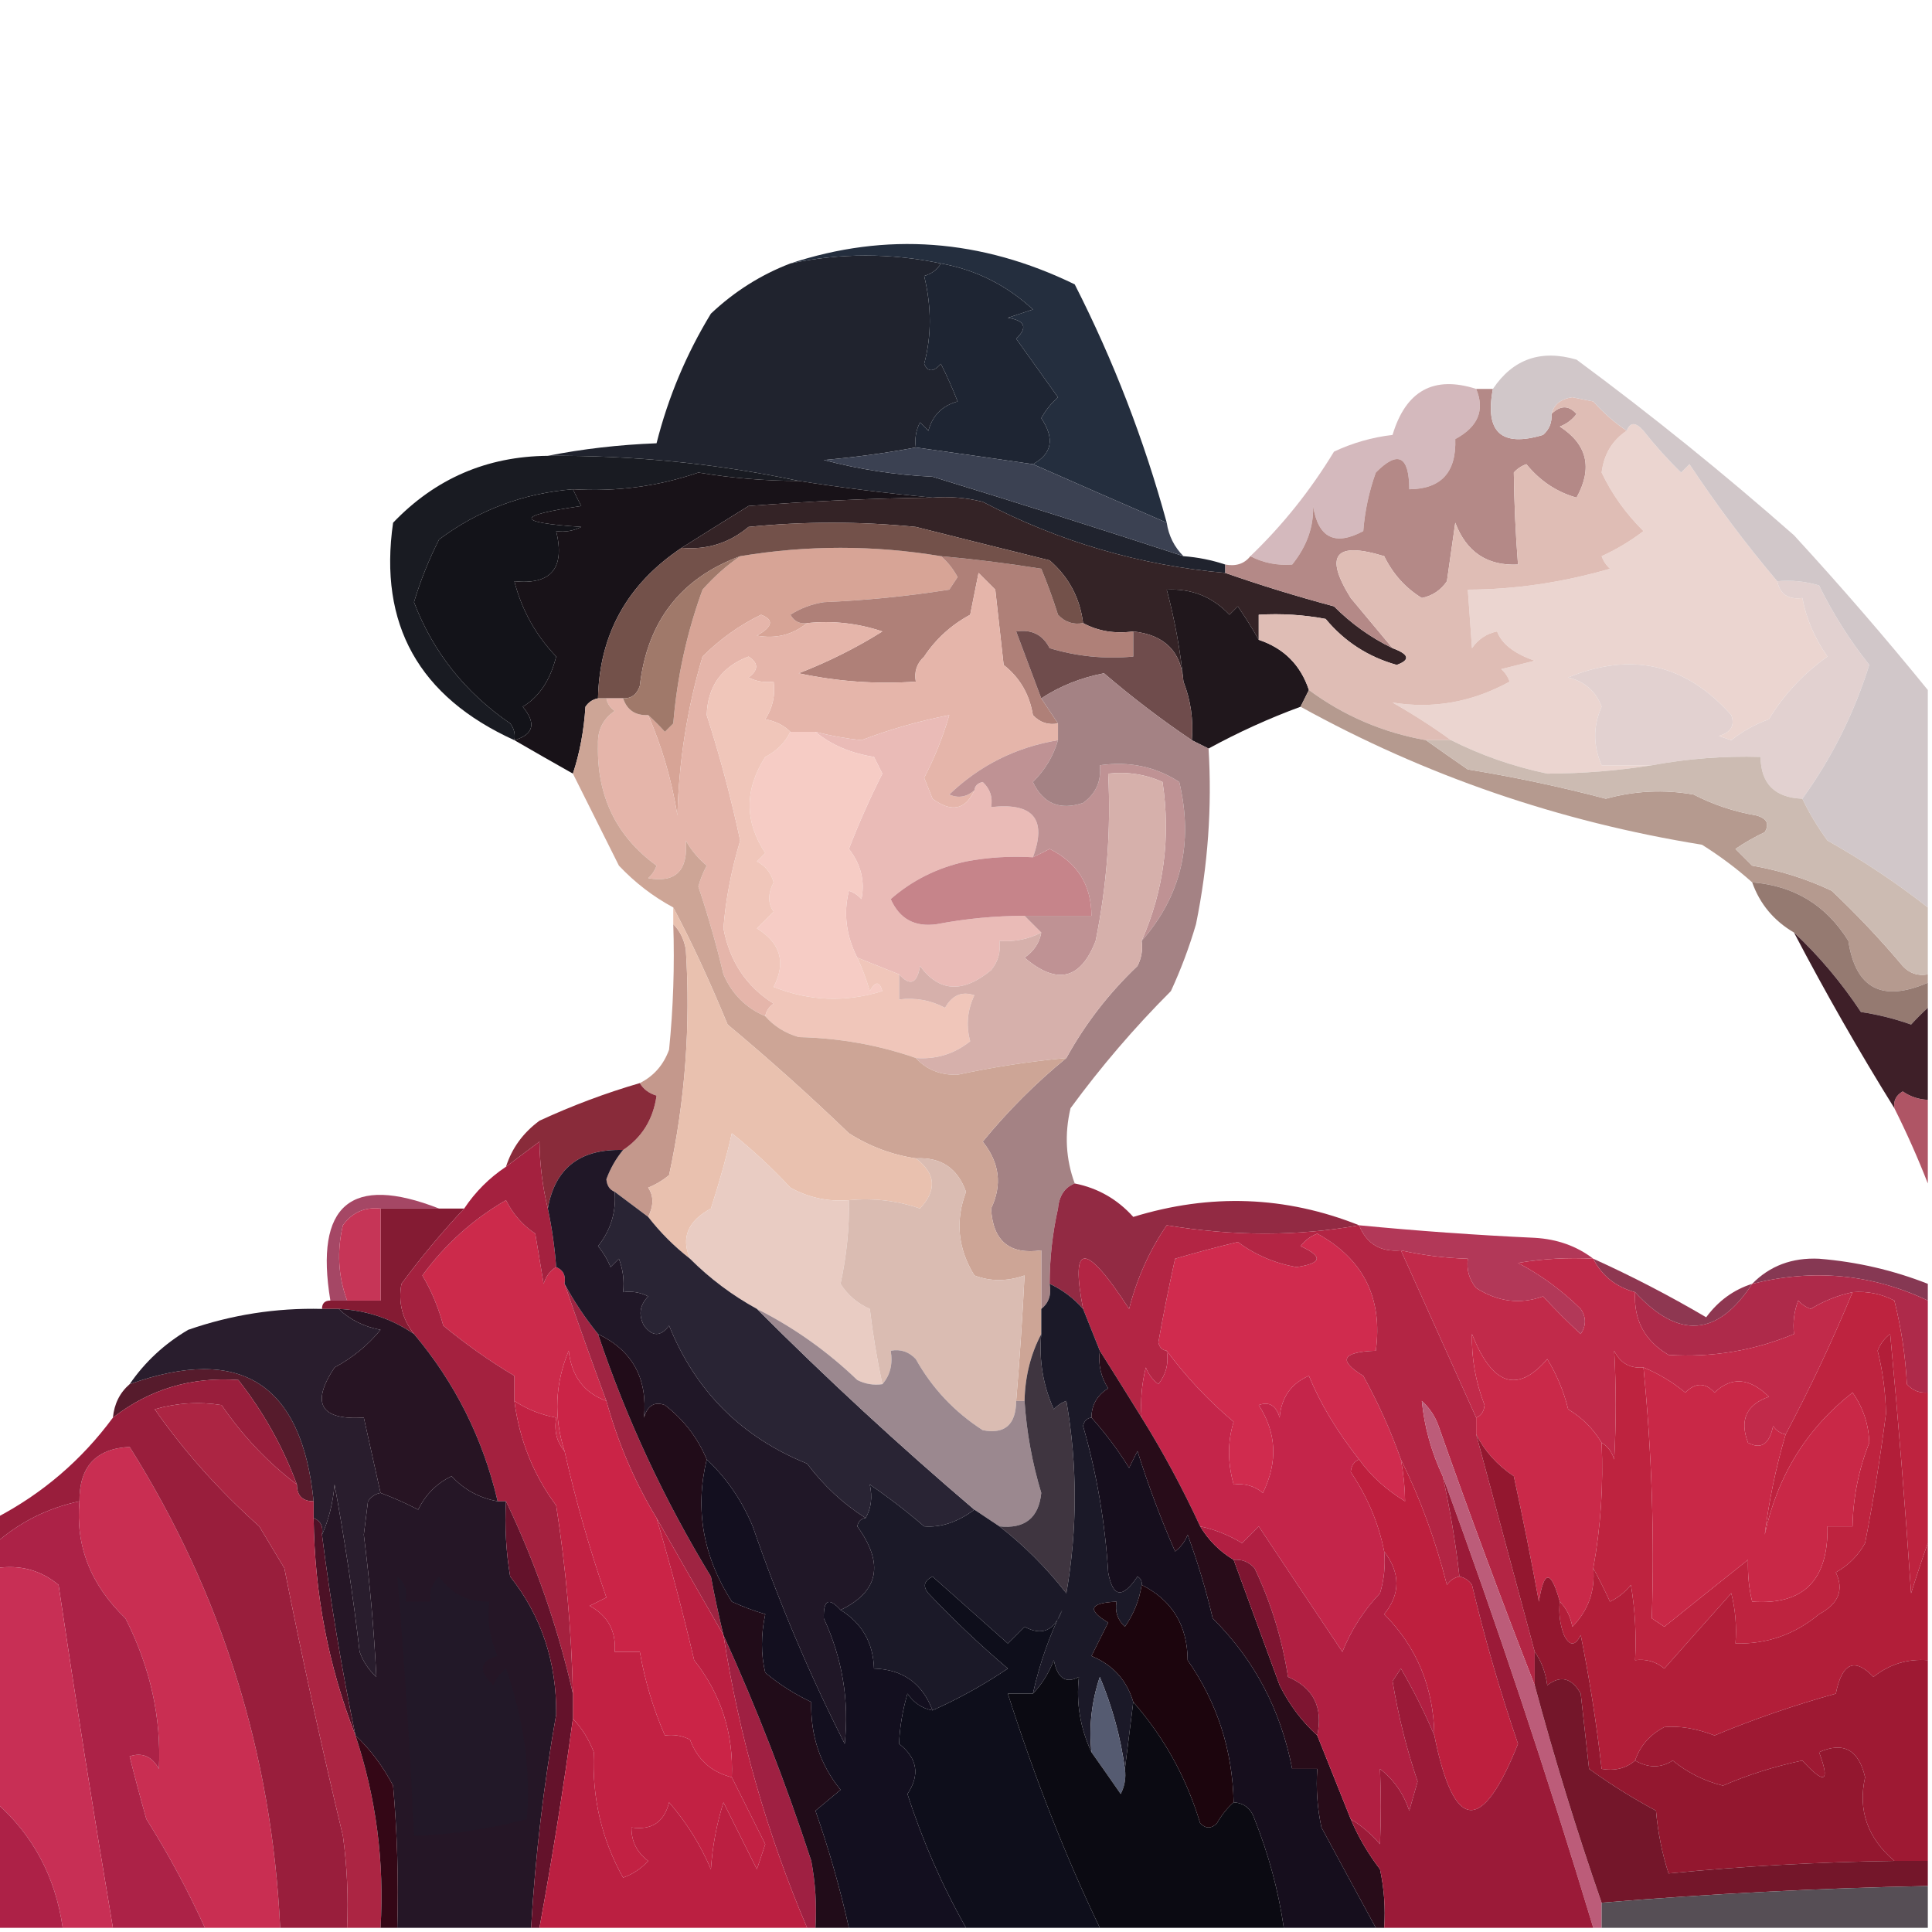 <?xml version="1.0" encoding="UTF-8"?>
<!DOCTYPE svg PUBLIC "-//W3C//DTD SVG 1.1//EN" "http://www.w3.org/Graphics/SVG/1.1/DTD/svg11.dtd">
<svg xmlns="http://www.w3.org/2000/svg" version="1.1" width="231px" height="231px" style="shape-rendering:geometricPrecision; text-rendering:geometricPrecision; image-rendering:optimizeQuality; fill-rule:evenodd; clip-rule:evenodd" xmlns:xlink="http://www.w3.org/1999/xlink">
<g><path style="opacity:1" fill="#20232e" d="M 112.5,31.5 C 112.082,32.222 111.416,32.722 110.5,33C 111.389,36.671 111.389,40.171 110.5,43.5C 110.938,44.506 111.604,44.506 112.5,43.5C 113.244,44.99 113.91,46.49 114.5,48C 112.667,48.5 111.5,49.667 111,51.5C 110.667,51.167 110.333,50.833 110,50.5C 109.517,51.448 109.351,52.448 109.5,53.5C 105.881,54.181 102.214,54.681 98.5,55C 102.749,56.126 107.082,56.792 111.5,57C 121.645,60.106 131.645,63.272 141.5,66.5C 143.216,66.629 144.883,66.962 146.5,67.5C 146.5,67.833 146.5,68.167 146.5,68.5C 136.292,67.598 126.626,64.765 117.5,60C 115.527,59.505 113.527,59.338 111.5,59.5C 106.014,58.982 100.681,58.315 95.5,57.5C 85.751,55.431 75.751,54.431 65.5,54.5C 69.647,53.675 73.981,53.175 78.5,53C 79.888,47.502 82.055,42.336 85,37.5C 87.802,34.854 90.968,32.854 94.5,31.5C 100.494,30.239 106.494,30.239 112.5,31.5 Z"/></g>
<g><path style="opacity:1" fill="#242e3e" d="M 139.5,62.5 C 134.078,60.146 128.745,57.812 123.5,55.5C 125.797,54.261 126.13,52.428 124.5,50C 125.022,49.05 125.689,48.216 126.5,47.5C 124.833,45.167 123.167,42.833 121.5,40.5C 122.902,39.157 122.569,38.324 120.5,38C 121.5,37.667 122.5,37.333 123.5,37C 120.354,34.094 116.687,32.26 112.5,31.5C 106.494,30.239 100.494,30.239 94.5,31.5C 105.955,27.718 117.289,28.551 128.5,34C 133.138,43.112 136.805,52.612 139.5,62.5 Z"/></g>
<g><path style="opacity:1" fill="#1e2533" d="M 112.5,31.5 C 116.687,32.26 120.354,34.094 123.5,37C 122.5,37.333 121.5,37.667 120.5,38C 122.569,38.324 122.902,39.157 121.5,40.5C 123.167,42.833 124.833,45.167 126.5,47.5C 125.689,48.216 125.022,49.05 124.5,50C 126.13,52.428 125.797,54.261 123.5,55.5C 118.535,54.776 113.868,54.11 109.5,53.5C 109.351,52.448 109.517,51.448 110,50.5C 110.333,50.833 110.667,51.167 111,51.5C 111.5,49.667 112.667,48.5 114.5,48C 113.91,46.49 113.244,44.99 112.5,43.5C 111.604,44.506 110.938,44.506 110.5,43.5C 111.389,40.171 111.389,36.671 110.5,33C 111.416,32.722 112.082,32.222 112.5,31.5 Z"/></g>
<g><path style="opacity:1" fill="#191b22" d="M 65.5,54.5 C 75.751,54.431 85.751,55.431 95.5,57.5C 91.476,57.497 87.476,57.164 83.5,56.5C 78.715,58.148 73.715,58.815 68.5,58.5C 62.548,58.983 57.215,60.983 52.5,64.5C 51.27,66.933 50.27,69.433 49.5,72C 51.775,77.956 55.609,82.789 61,86.5C 61.464,87.094 61.631,87.761 61.5,88.5C 50.081,83.316 45.247,74.649 47,62.5C 52.039,57.231 58.205,54.564 65.5,54.5 Z"/></g>
<g><path style="opacity:1" fill="#3b4152" d="M 109.5,53.5 C 113.868,54.11 118.535,54.776 123.5,55.5C 128.745,57.812 134.078,60.146 139.5,62.5C 139.733,64.062 140.4,65.395 141.5,66.5C 131.645,63.272 121.645,60.106 111.5,57C 107.082,56.792 102.749,56.126 98.5,55C 102.214,54.681 105.881,54.181 109.5,53.5 Z"/></g>
<g><path style="opacity:1" fill="#181218" d="M 95.5,57.5 C 100.681,58.315 106.014,58.982 111.5,59.5C 104.324,59.578 96.99,59.912 89.5,60.5C 86.769,62.192 84.103,63.858 81.5,65.5C 75.005,69.83 71.671,75.83 71.5,83.5C 70.883,83.611 70.383,83.944 70,84.5C 69.817,87.365 69.317,90.031 68.5,92.5C 66.127,91.161 63.793,89.828 61.5,88.5C 63.814,87.821 64.147,86.488 62.5,84.5C 64.454,83.336 65.787,81.336 66.5,78.5C 64.055,75.944 62.388,72.944 61.5,69.5C 65.908,69.938 67.575,67.938 66.5,63.5C 67.552,63.65 68.552,63.483 69.5,63C 61.579,62.48 61.579,61.647 69.5,60.5C 69.137,59.816 68.804,59.15 68.5,58.5C 73.715,58.815 78.715,58.148 83.5,56.5C 87.476,57.164 91.476,57.497 95.5,57.5 Z"/></g>
<g><path style="opacity:1" fill="#d4b9bd" d="M 176.5,46.5 C 177.561,49.033 176.728,51.033 174,52.5C 174.143,56.466 172.309,58.466 168.5,58.5C 168.48,54.487 167.147,53.821 164.5,56.5C 163.686,58.766 163.186,61.099 163,63.5C 159.613,65.318 157.613,64.318 157,60.5C 157.08,62.992 156.247,65.325 154.5,67.5C 152.708,67.634 151.042,67.301 149.5,66.5C 153.346,62.812 156.68,58.645 159.5,54C 161.715,52.956 164.048,52.289 166.5,52C 168.089,46.709 171.422,44.876 176.5,46.5 Z"/></g>
<g><path style="opacity:1" fill="#342326" d="M 111.5,59.5 C 113.527,59.338 115.527,59.505 117.5,60C 126.626,64.765 136.292,67.598 146.5,68.5C 150.717,69.975 155.05,71.308 159.5,72.5C 161.568,74.573 163.901,76.239 166.5,77.5C 168.495,78.233 168.661,78.9 167,79.5C 163.587,78.545 160.754,76.711 158.5,74C 155.854,73.503 153.187,73.336 150.5,73.5C 150.5,74.5 150.5,75.5 150.5,76.5C 149.768,75.192 148.934,73.858 148,72.5C 147.667,72.833 147.333,73.167 147,73.5C 144.959,71.35 142.459,70.35 139.5,70.5C 140.463,74.101 141.13,77.767 141.5,81.5C 141.236,77.902 139.236,75.902 135.5,75.5C 133.265,75.795 131.265,75.461 129.5,74.5C 129.123,71.492 127.789,68.992 125.5,67C 120.11,65.664 114.777,64.331 109.5,63C 102.833,62.333 96.167,62.333 89.5,63C 87.192,64.936 84.525,65.769 81.5,65.5C 84.103,63.858 86.769,62.192 89.5,60.5C 96.99,59.912 104.324,59.578 111.5,59.5 Z"/></g>
<g><path style="opacity:1" fill="#b48987" d="M 176.5,46.5 C 177.167,46.5 177.833,46.5 178.5,46.5C 177.507,51.675 179.507,53.509 184.5,52C 185.252,51.329 185.586,50.496 185.5,49.5C 186.575,48.438 187.575,48.438 188.5,49.5C 187.975,50.192 187.308,50.692 186.5,51C 189.786,53.132 190.453,55.965 188.5,59.5C 186.133,58.836 184.133,57.503 182.5,55.5C 181.914,55.709 181.414,56.043 181,56.5C 181.045,60.184 181.212,63.851 181.5,67.5C 177.83,67.673 175.33,66.007 174,62.5C 173.667,64.833 173.333,67.167 173,69.5C 172.261,70.574 171.261,71.241 170,71.5C 168.056,70.312 166.556,68.646 165.5,66.5C 159.629,64.7 158.295,66.367 161.5,71.5C 163.19,73.519 164.856,75.519 166.5,77.5C 163.901,76.239 161.568,74.573 159.5,72.5C 155.05,71.308 150.717,69.975 146.5,68.5C 146.5,68.167 146.5,67.833 146.5,67.5C 147.791,67.737 148.791,67.404 149.5,66.5C 151.042,67.301 152.708,67.634 154.5,67.5C 156.247,65.325 157.08,62.992 157,60.5C 157.613,64.318 159.613,65.318 163,63.5C 163.186,61.099 163.686,58.766 164.5,56.5C 167.147,53.821 168.48,54.487 168.5,58.5C 172.309,58.466 174.143,56.466 174,52.5C 176.728,51.033 177.561,49.033 176.5,46.5 Z"/></g>
<g><path style="opacity:1" fill="#131319" d="M 68.5,58.5 C 68.804,59.15 69.137,59.816 69.5,60.5C 61.579,61.647 61.579,62.48 69.5,63C 68.552,63.483 67.552,63.65 66.5,63.5C 67.575,67.938 65.908,69.938 61.5,69.5C 62.388,72.944 64.055,75.944 66.5,78.5C 65.787,81.336 64.454,83.336 62.5,84.5C 64.147,86.488 63.814,87.821 61.5,88.5C 61.631,87.761 61.464,87.094 61,86.5C 55.609,82.789 51.775,77.956 49.5,72C 50.27,69.433 51.27,66.933 52.5,64.5C 57.215,60.983 62.548,58.983 68.5,58.5 Z"/></g>
<g><path style="opacity:1" fill="#d7a496" d="M 112.5,66.5 C 113.278,67.156 113.944,67.989 114.5,69C 114.167,69.5 113.833,70 113.5,70.5C 108.553,71.283 103.553,71.783 98.5,72C 97.062,72.219 95.729,72.719 94.5,73.5C 94.957,74.297 95.624,74.631 96.5,74.5C 94.775,75.905 92.775,76.405 90.5,76C 92.396,74.935 92.563,74.102 91,73.5C 88.399,74.764 86.066,76.431 84,78.5C 82.164,84.696 81.164,91.03 81,97.5C 80.314,93.284 79.147,89.284 77.5,85.5C 78.151,86.091 78.818,86.757 79.5,87.5C 79.833,87.167 80.167,86.833 80.5,86.5C 80.949,81.002 82.116,75.668 84,70.5C 85.397,68.93 86.897,67.596 88.5,66.5C 96.5,65.167 104.5,65.167 112.5,66.5 Z"/></g>
<g><path style="opacity:1" fill="#af8078" d="M 112.5,66.5 C 116.509,66.858 120.509,67.358 124.5,68C 125.24,69.785 125.907,71.618 126.5,73.5C 127.325,74.386 128.325,74.719 129.5,74.5C 131.265,75.461 133.265,75.795 135.5,75.5C 135.5,76.5 135.5,77.5 135.5,78.5C 132.102,78.82 128.768,78.487 125.5,77.5C 124.68,75.889 123.346,75.222 121.5,75.5C 122.5,78.167 123.5,80.833 124.5,83.5C 125.167,84.5 125.833,85.5 126.5,86.5C 125.325,86.719 124.325,86.386 123.5,85.5C 123.091,83.009 121.924,81.009 120,79.5C 119.667,76.5 119.333,73.5 119,70.5C 118.333,69.833 117.667,69.167 117,68.5C 116.667,70.167 116.333,71.833 116,73.5C 113.73,74.727 111.897,76.394 110.5,78.5C 109.614,79.325 109.281,80.325 109.5,81.5C 104.786,81.827 100.12,81.493 95.5,80.5C 99.04,79.127 102.373,77.46 105.5,75.5C 102.572,74.516 99.572,74.183 96.5,74.5C 95.624,74.631 94.957,74.297 94.5,73.5C 95.729,72.719 97.062,72.219 98.5,72C 103.553,71.783 108.553,71.283 113.5,70.5C 113.833,70 114.167,69.5 114.5,69C 113.944,67.989 113.278,67.156 112.5,66.5 Z"/></g>
<g><path style="opacity:1" fill="#ebd5d0" d="M 212.5,69.5 C 212.821,71.048 213.821,71.715 215.5,71.5C 215.98,74.005 216.98,76.338 218.5,78.5C 215.637,80.529 213.304,83.029 211.5,86C 209.871,86.585 208.371,87.419 207,88.5C 206.5,88.333 206,88.167 205.5,88C 206.956,87.577 207.456,86.744 207,85.5C 201.588,79.393 195.088,77.893 187.5,81C 189.478,81.481 190.811,82.647 191.5,84.5C 190.471,86.803 190.471,89.136 191.5,91.5C 193.5,91.5 195.5,91.5 197.5,91.5C 193.429,92.151 189.262,92.484 185,92.5C 180.935,91.646 177.102,90.313 173.5,88.5C 171.326,86.919 168.993,85.419 166.5,84C 171.363,84.79 176.03,83.957 180.5,81.5C 180.291,80.914 179.957,80.414 179.5,80C 180.833,79.667 182.167,79.333 183.5,79C 181.052,78.152 179.552,76.986 179,75.5C 177.739,75.759 176.739,76.426 176,77.5C 175.833,75.167 175.667,72.833 175.5,70.5C 181.132,70.484 186.799,69.651 192.5,68C 192.043,67.586 191.709,67.086 191.5,66.5C 193.287,65.684 194.954,64.684 196.5,63.5C 194.384,61.4 192.717,59.067 191.5,56.5C 191.771,54.307 192.771,52.641 194.5,51.5C 194.905,50.45 195.571,50.45 196.5,51.5C 197.901,53.277 199.401,54.944 201,56.5C 201.333,56.167 201.667,55.833 202,55.5C 205.286,60.443 208.786,65.11 212.5,69.5 Z"/></g>
<g><path style="opacity:1" fill="#73514a" d="M 129.5,74.5 C 128.325,74.719 127.325,74.386 126.5,73.5C 125.907,71.618 125.24,69.785 124.5,68C 120.509,67.358 116.509,66.858 112.5,66.5C 104.5,65.167 96.5,65.167 88.5,66.5C 81.387,69.128 77.387,74.295 76.5,82C 76.164,83.03 75.497,83.53 74.5,83.5C 73.833,83.5 73.167,83.5 72.5,83.5C 72.167,83.5 71.833,83.5 71.5,83.5C 71.671,75.83 75.005,69.83 81.5,65.5C 84.525,65.769 87.192,64.936 89.5,63C 96.167,62.333 102.833,62.333 109.5,63C 114.777,64.331 120.11,65.664 125.5,67C 127.789,68.992 129.123,71.492 129.5,74.5 Z"/></g>
<g><path style="opacity:1" fill="#20171c" d="M 150.5,76.5 C 153.5,77.5 155.5,79.5 156.5,82.5C 156.167,83.167 155.833,83.833 155.5,84.5C 151.71,85.895 148.043,87.562 144.5,89.5C 143.833,89.167 143.167,88.833 142.5,88.5C 142.702,86.05 142.369,83.717 141.5,81.5C 141.13,77.767 140.463,74.101 139.5,70.5C 142.459,70.35 144.959,71.35 147,73.5C 147.333,73.167 147.667,72.833 148,72.5C 148.934,73.858 149.768,75.192 150.5,76.5 Z"/></g>
<g><path style="opacity:1" fill="#e5b5aa" d="M 126.5,86.5 C 126.5,87.167 126.5,87.833 126.5,88.5C 121.483,89.334 117.149,91.501 113.5,95C 114.577,95.47 115.577,95.303 116.5,94.5C 115.428,96.84 113.761,97.173 111.5,95.5C 111.167,94.667 110.833,93.833 110.5,93C 111.748,90.59 112.748,88.09 113.5,85.5C 109.866,86.214 106.366,87.214 103,88.5C 101.122,88.304 99.288,87.971 97.5,87.5C 96.5,87.5 95.5,87.5 94.5,87.5C 93.737,86.732 92.737,86.232 91.5,86C 92.38,84.644 92.713,83.144 92.5,81.5C 91.448,81.65 90.448,81.483 89.5,81C 90.711,80.107 90.711,79.274 89.5,78.5C 86.277,79.722 84.611,82.056 84.5,85.5C 86.087,90.433 87.42,95.433 88.5,100.5C 87.415,104.157 86.748,107.657 86.5,111C 87.237,114.944 89.237,117.944 92.5,120C 91.944,120.383 91.611,120.883 91.5,121.5C 89.188,120.522 87.522,118.855 86.5,116.5C 85.659,112.957 84.659,109.457 83.5,106C 83.736,105.127 84.069,104.293 84.5,103.5C 83.478,102.646 82.645,101.646 82,100.5C 82.29,104.089 80.79,105.589 77.5,105C 77.957,104.586 78.291,104.086 78.5,103.5C 73.671,99.995 71.338,95.162 71.5,89C 71.439,87.289 72.106,85.956 73.5,85C 72.944,84.617 72.611,84.117 72.5,83.5C 73.167,83.5 73.833,83.5 74.5,83.5C 74.973,84.906 75.973,85.573 77.5,85.5C 79.147,89.284 80.314,93.284 81,97.5C 81.164,91.03 82.164,84.696 84,78.5C 86.066,76.431 88.399,74.764 91,73.5C 92.563,74.102 92.396,74.935 90.5,76C 92.775,76.405 94.775,75.905 96.5,74.5C 99.572,74.183 102.572,74.516 105.5,75.5C 102.373,77.46 99.04,79.127 95.5,80.5C 100.12,81.493 104.786,81.827 109.5,81.5C 109.281,80.325 109.614,79.325 110.5,78.5C 111.897,76.394 113.73,74.727 116,73.5C 116.333,71.833 116.667,70.167 117,68.5C 117.667,69.167 118.333,69.833 119,70.5C 119.333,73.5 119.667,76.5 120,79.5C 121.924,81.009 123.091,83.009 123.5,85.5C 124.325,86.386 125.325,86.719 126.5,86.5 Z"/></g>
<g><path style="opacity:1" fill="#a0796a" d="M 88.5,66.5 C 86.897,67.596 85.397,68.93 84,70.5C 82.116,75.668 80.949,81.002 80.5,86.5C 80.167,86.833 79.833,87.167 79.5,87.5C 78.818,86.757 78.151,86.091 77.5,85.5C 75.973,85.573 74.973,84.906 74.5,83.5C 75.497,83.53 76.164,83.03 76.5,82C 77.387,74.295 81.387,69.128 88.5,66.5 Z"/></g>
<g><path style="opacity:1" fill="#dfbdb5" d="M 194.5,51.5 C 192.771,52.641 191.771,54.307 191.5,56.5C 192.717,59.067 194.384,61.4 196.5,63.5C 194.954,64.684 193.287,65.684 191.5,66.5C 191.709,67.086 192.043,67.586 192.5,68C 186.799,69.651 181.132,70.484 175.5,70.5C 175.667,72.833 175.833,75.167 176,77.5C 176.739,76.426 177.739,75.759 179,75.5C 179.552,76.986 181.052,78.152 183.5,79C 182.167,79.333 180.833,79.667 179.5,80C 179.957,80.414 180.291,80.914 180.5,81.5C 176.03,83.957 171.363,84.79 166.5,84C 168.993,85.419 171.326,86.919 173.5,88.5C 172.5,88.5 171.5,88.5 170.5,88.5C 165.355,87.593 160.688,85.593 156.5,82.5C 155.5,79.5 153.5,77.5 150.5,76.5C 150.5,75.5 150.5,74.5 150.5,73.5C 153.187,73.336 155.854,73.503 158.5,74C 160.754,76.711 163.587,78.545 167,79.5C 168.661,78.9 168.495,78.233 166.5,77.5C 164.856,75.519 163.19,73.519 161.5,71.5C 158.295,66.367 159.629,64.7 165.5,66.5C 166.556,68.646 168.056,70.312 170,71.5C 171.261,71.241 172.261,70.574 173,69.5C 173.333,67.167 173.667,64.833 174,62.5C 175.33,66.007 177.83,67.673 181.5,67.5C 181.212,63.851 181.045,60.184 181,56.5C 181.414,56.043 181.914,55.709 182.5,55.5C 184.133,57.503 186.133,58.836 188.5,59.5C 190.453,55.965 189.786,53.132 186.5,51C 187.308,50.692 187.975,50.192 188.5,49.5C 187.575,48.438 186.575,48.438 185.5,49.5C 185.791,48.351 186.624,47.684 188,47.5C 188.833,47.667 189.667,47.833 190.5,48C 191.736,49.388 193.069,50.554 194.5,51.5 Z"/></g>
<g><path style="opacity:1" fill="#6f4c4c" d="M 135.5,75.5 C 139.236,75.902 141.236,77.902 141.5,81.5C 142.369,83.717 142.702,86.05 142.5,88.5C 138.895,86.073 135.395,83.407 132,80.5C 129.24,81.027 126.74,82.027 124.5,83.5C 123.5,80.833 122.5,78.167 121.5,75.5C 123.346,75.222 124.68,75.889 125.5,77.5C 128.768,78.487 132.102,78.82 135.5,78.5C 135.5,77.5 135.5,76.5 135.5,75.5 Z"/></g>
<g><path style="opacity:1" fill="#e2d1d0" d="M 212.5,69.5 C 214.199,69.34 215.866,69.507 217.5,70C 219.137,73.344 221.137,76.51 223.5,79.5C 221.683,85.302 219.017,90.635 215.5,95.5C 212.203,95.368 210.537,93.702 210.5,90.5C 206.119,90.372 201.785,90.705 197.5,91.5C 195.5,91.5 193.5,91.5 191.5,91.5C 190.471,89.136 190.471,86.803 191.5,84.5C 190.811,82.647 189.478,81.481 187.5,81C 195.088,77.893 201.588,79.393 207,85.5C 207.456,86.744 206.956,87.577 205.5,88C 206,88.167 206.5,88.333 207,88.5C 208.371,87.419 209.871,86.585 211.5,86C 213.304,83.029 215.637,80.529 218.5,78.5C 216.98,76.338 215.98,74.005 215.5,71.5C 213.821,71.715 212.821,71.048 212.5,69.5 Z"/></g>
<g><path style="opacity:1" fill="#d1c7c9" d="M 230.5,82.5 C 230.5,91.167 230.5,99.833 230.5,108.5C 226.777,105.574 222.777,102.907 218.5,100.5C 217.304,98.855 216.304,97.189 215.5,95.5C 219.017,90.635 221.683,85.302 223.5,79.5C 221.137,76.51 219.137,73.344 217.5,70C 215.866,69.507 214.199,69.34 212.5,69.5C 208.786,65.11 205.286,60.443 202,55.5C 201.667,55.833 201.333,56.167 201,56.5C 199.401,54.944 197.901,53.277 196.5,51.5C 195.571,50.45 194.905,50.45 194.5,51.5C 193.069,50.554 191.736,49.388 190.5,48C 189.667,47.833 188.833,47.667 188,47.5C 186.624,47.684 185.791,48.351 185.5,49.5C 185.586,50.496 185.252,51.329 184.5,52C 179.507,53.509 177.507,51.675 178.5,46.5C 180.902,42.922 184.235,41.755 188.5,43C 197.456,49.621 206.123,56.621 214.5,64C 220.072,70.064 225.405,76.231 230.5,82.5 Z"/></g>
<g><path style="opacity:1" fill="#eabbb7" d="M 116.5,94.5 C 116.56,93.957 116.893,93.624 117.5,93.5C 118.386,94.325 118.719,95.325 118.5,96.5C 123.533,95.938 125.199,97.938 123.5,102.5C 120.813,102.336 118.146,102.503 115.5,103C 112.05,103.763 109.05,105.263 106.5,107.5C 107.55,109.873 109.383,110.873 112,110.5C 115.473,109.837 118.973,109.504 122.5,109.5C 123.167,110.167 123.833,110.833 124.5,111.5C 122.958,112.301 121.292,112.634 119.5,112.5C 119.67,113.822 119.337,114.989 118.5,116C 115.118,118.782 112.285,118.616 110,115.5C 109.658,117.619 108.825,117.953 107.5,116.5C 105.833,115.833 104.167,115.167 102.5,114.5C 101.16,111.855 100.826,109.188 101.5,106.5C 102.086,106.709 102.586,107.043 103,107.5C 103.433,105.336 102.933,103.336 101.5,101.5C 102.683,98.439 104.016,95.439 105.5,92.5C 105.167,91.833 104.833,91.167 104.5,90.5C 101.705,90.061 99.372,89.061 97.5,87.5C 99.288,87.971 101.122,88.304 103,88.5C 106.366,87.214 109.866,86.214 113.5,85.5C 112.748,88.09 111.748,90.59 110.5,93C 110.833,93.833 111.167,94.667 111.5,95.5C 113.761,97.173 115.428,96.84 116.5,94.5 Z"/></g>
<g><path style="opacity:1" fill="#b59a8f" d="M 156.5,82.5 C 160.688,85.593 165.355,87.593 170.5,88.5C 172.1,89.644 173.767,90.811 175.5,92C 181.063,92.899 186.563,94.066 192,95.5C 195.471,94.545 198.971,94.378 202.5,95C 204.823,96.204 207.323,97.038 210,97.5C 211.257,97.85 211.591,98.516 211,99.5C 209.795,100.071 208.628,100.738 207.5,101.5C 208.167,102.167 208.833,102.833 209.5,103.5C 212.855,104.089 216.022,105.089 219,106.5C 222.022,109.354 224.855,112.354 227.5,115.5C 228.325,116.386 229.325,116.719 230.5,116.5C 230.5,116.833 230.5,117.167 230.5,117.5C 225.028,119.859 221.861,118.192 221,112.5C 218.351,108.227 214.518,105.894 209.5,105.5C 207.702,103.888 205.702,102.388 203.5,101C 186.41,98.24 170.41,92.74 155.5,84.5C 155.833,83.833 156.167,83.167 156.5,82.5 Z"/></g>
<g><path style="opacity:1" fill="#bf9294" d="M 126.5,88.5 C 125.952,90.394 124.952,92.06 123.5,93.5C 124.722,96.089 126.722,96.923 129.5,96C 131.037,94.89 131.703,93.39 131.5,91.5C 135.007,90.993 138.174,91.66 141,93.5C 142.724,100.797 141.224,107.131 136.5,112.5C 139.158,106.454 139.991,100.121 139,93.5C 136.959,92.577 134.792,92.244 132.5,92.5C 132.85,99.169 132.35,105.836 131,112.5C 129.204,117.135 126.371,117.802 122.5,114.5C 123.612,113.735 124.279,112.735 124.5,111.5C 123.833,110.833 123.167,110.167 122.5,109.5C 125.167,109.5 127.833,109.5 130.5,109.5C 130.492,105.82 128.825,103.153 125.5,101.5C 124.817,101.863 124.15,102.196 123.5,102.5C 125.199,97.938 123.533,95.938 118.5,96.5C 118.719,95.325 118.386,94.325 117.5,93.5C 116.893,93.624 116.56,93.957 116.5,94.5C 115.577,95.303 114.577,95.47 113.5,95C 117.149,91.501 121.483,89.334 126.5,88.5 Z"/></g>
<g><path style="opacity:1" fill="#ccbbb2" d="M 170.5,88.5 C 171.5,88.5 172.5,88.5 173.5,88.5C 177.102,90.313 180.935,91.646 185,92.5C 189.262,92.484 193.429,92.151 197.5,91.5C 201.785,90.705 206.119,90.372 210.5,90.5C 210.537,93.702 212.203,95.368 215.5,95.5C 216.304,97.189 217.304,98.855 218.5,100.5C 222.777,102.907 226.777,105.574 230.5,108.5C 230.5,111.167 230.5,113.833 230.5,116.5C 229.325,116.719 228.325,116.386 227.5,115.5C 224.855,112.354 222.022,109.354 219,106.5C 216.022,105.089 212.855,104.089 209.5,103.5C 208.833,102.833 208.167,102.167 207.5,101.5C 208.628,100.738 209.795,100.071 211,99.5C 211.591,98.516 211.257,97.85 210,97.5C 207.323,97.038 204.823,96.204 202.5,95C 198.971,94.378 195.471,94.545 192,95.5C 186.563,94.066 181.063,92.899 175.5,92C 173.767,90.811 172.1,89.644 170.5,88.5 Z"/></g>
<g><path style="opacity:1" fill="#f6ccc5" d="M 94.5,87.5 C 95.5,87.5 96.5,87.5 97.5,87.5C 99.372,89.061 101.705,90.061 104.5,90.5C 104.833,91.167 105.167,91.833 105.5,92.5C 104.016,95.439 102.683,98.439 101.5,101.5C 102.933,103.336 103.433,105.336 103,107.5C 102.586,107.043 102.086,106.709 101.5,106.5C 100.826,109.188 101.16,111.855 102.5,114.5C 103.09,115.766 103.59,117.099 104,118.5C 104.654,117.304 105.154,117.304 105.5,118.5C 101.083,119.87 96.75,119.703 92.5,118C 94.005,115.088 93.338,112.755 90.5,111C 91.167,110.333 91.833,109.667 92.5,109C 91.802,108.029 91.802,106.863 92.5,105.5C 92.182,104.353 91.516,103.519 90.5,103C 90.833,102.667 91.167,102.333 91.5,102C 89.01,98.229 89.01,94.396 91.5,90.5C 92.855,89.812 93.855,88.812 94.5,87.5 Z"/></g>
<g><path style="opacity:1" fill="#c6848a" d="M 122.5,109.5 C 118.973,109.504 115.473,109.837 112,110.5C 109.383,110.873 107.55,109.873 106.5,107.5C 109.05,105.263 112.05,103.763 115.5,103C 118.146,102.503 120.813,102.336 123.5,102.5C 124.15,102.196 124.817,101.863 125.5,101.5C 128.825,103.153 130.492,105.82 130.5,109.5C 127.833,109.5 125.167,109.5 122.5,109.5 Z"/></g>
<g><path style="opacity:1" fill="#f0c6ba" d="M 94.5,87.5 C 93.855,88.812 92.855,89.812 91.5,90.5C 89.01,94.396 89.01,98.229 91.5,102C 91.167,102.333 90.833,102.667 90.5,103C 91.516,103.519 92.182,104.353 92.5,105.5C 91.802,106.863 91.802,108.029 92.5,109C 91.833,109.667 91.167,110.333 90.5,111C 93.338,112.755 94.005,115.088 92.5,118C 96.75,119.703 101.083,119.87 105.5,118.5C 105.154,117.304 104.654,117.304 104,118.5C 103.59,117.099 103.09,115.766 102.5,114.5C 104.167,115.167 105.833,115.833 107.5,116.5C 107.5,117.5 107.5,118.5 107.5,119.5C 109.467,119.261 111.301,119.594 113,120.5C 113.837,118.993 115.004,118.493 116.5,119C 115.657,120.787 115.49,122.62 116,124.5C 114.103,126.016 111.936,126.683 109.5,126.5C 105.057,124.948 100.391,124.115 95.5,124C 93.867,123.52 92.534,122.687 91.5,121.5C 91.611,120.883 91.944,120.383 92.5,120C 89.237,117.944 87.237,114.944 86.5,111C 86.748,107.657 87.415,104.157 88.5,100.5C 87.42,95.433 86.087,90.433 84.5,85.5C 84.611,82.056 86.277,79.722 89.5,78.5C 90.711,79.274 90.711,80.107 89.5,81C 90.448,81.483 91.448,81.65 92.5,81.5C 92.713,83.144 92.38,84.644 91.5,86C 92.737,86.232 93.737,86.732 94.5,87.5 Z"/></g>
<g><path style="opacity:1" fill="#957a71" d="M 209.5,105.5 C 214.518,105.894 218.351,108.227 221,112.5C 221.861,118.192 225.028,119.859 230.5,117.5C 230.5,118.5 230.5,119.5 230.5,120.5C 229.849,121.091 229.182,121.757 228.5,122.5C 226.556,121.811 224.556,121.311 222.5,121C 220.172,117.484 217.505,114.318 214.5,111.5C 212.086,110.089 210.419,108.089 209.5,105.5 Z"/></g>
<g><path style="opacity:1" fill="#a48284" d="M 142.5,88.5 C 143.167,88.833 143.833,89.167 144.5,89.5C 144.93,96.482 144.43,103.482 143,110.5C 142.197,113.244 141.197,115.911 140,118.5C 135.655,122.847 131.655,127.514 128,132.5C 127.264,135.592 127.431,138.592 128.5,141.5C 127.307,141.97 126.64,142.97 126.5,144.5C 125.838,147.468 125.505,150.468 125.5,153.5C 125.737,154.791 125.404,155.791 124.5,156.5C 124.5,154.167 124.5,151.833 124.5,149.5C 120.71,150.047 118.71,148.38 118.5,144.5C 119.849,141.676 119.516,139.009 117.5,136.5C 120.528,132.805 123.861,129.472 127.5,126.5C 129.754,122.409 132.588,118.742 136,115.5C 136.483,114.552 136.649,113.552 136.5,112.5C 141.224,107.131 142.724,100.797 141,93.5C 138.174,91.66 135.007,90.993 131.5,91.5C 131.703,93.39 131.037,94.89 129.5,96C 126.722,96.923 124.722,96.089 123.5,93.5C 124.952,92.06 125.952,90.394 126.5,88.5C 126.5,87.833 126.5,87.167 126.5,86.5C 125.833,85.5 125.167,84.5 124.5,83.5C 126.74,82.027 129.24,81.027 132,80.5C 135.395,83.407 138.895,86.073 142.5,88.5 Z"/></g>
<g><path style="opacity:1" fill="#3e1f28" d="M 214.5,111.5 C 217.505,114.318 220.172,117.484 222.5,121C 224.556,121.311 226.556,121.811 228.5,122.5C 229.182,121.757 229.849,121.091 230.5,120.5C 230.5,124.167 230.5,127.833 230.5,131.5C 229.417,131.461 228.417,131.127 227.5,130.5C 226.702,130.957 226.369,131.624 226.5,132.5C 222.251,125.671 218.251,118.671 214.5,111.5 Z"/></g>
<g><path style="opacity:1" fill="#d6b0ab" d="M 136.5,112.5 C 136.649,113.552 136.483,114.552 136,115.5C 132.588,118.742 129.754,122.409 127.5,126.5C 123.136,126.906 118.803,127.572 114.5,128.5C 112.443,128.564 110.777,127.898 109.5,126.5C 111.936,126.683 114.103,126.016 116,124.5C 115.49,122.62 115.657,120.787 116.5,119C 115.004,118.493 113.837,118.993 113,120.5C 111.301,119.594 109.467,119.261 107.5,119.5C 107.5,118.5 107.5,117.5 107.5,116.5C 108.825,117.953 109.658,117.619 110,115.5C 112.285,118.616 115.118,118.782 118.5,116C 119.337,114.989 119.67,113.822 119.5,112.5C 121.292,112.634 122.958,112.301 124.5,111.5C 124.279,112.735 123.612,113.735 122.5,114.5C 126.371,117.802 129.204,117.135 131,112.5C 132.35,105.836 132.85,99.169 132.5,92.5C 134.792,92.244 136.959,92.577 139,93.5C 139.991,100.121 139.158,106.454 136.5,112.5 Z"/></g>
<g><path style="opacity:1" fill="#cda596" d="M 71.5,83.5 C 71.833,83.5 72.167,83.5 72.5,83.5C 72.611,84.117 72.944,84.617 73.5,85C 72.106,85.956 71.439,87.289 71.5,89C 71.338,95.162 73.671,99.995 78.5,103.5C 78.291,104.086 77.957,104.586 77.5,105C 80.79,105.589 82.29,104.089 82,100.5C 82.645,101.646 83.478,102.646 84.5,103.5C 84.069,104.293 83.736,105.127 83.5,106C 84.659,109.457 85.659,112.957 86.5,116.5C 87.522,118.855 89.188,120.522 91.5,121.5C 92.534,122.687 93.867,123.52 95.5,124C 100.391,124.115 105.057,124.948 109.5,126.5C 110.777,127.898 112.443,128.564 114.5,128.5C 118.803,127.572 123.136,126.906 127.5,126.5C 123.861,129.472 120.528,132.805 117.5,136.5C 119.516,139.009 119.849,141.676 118.5,144.5C 118.71,148.38 120.71,150.047 124.5,149.5C 124.5,151.833 124.5,154.167 124.5,156.5C 124.5,157.5 124.5,158.5 124.5,159.5C 123.232,161.905 122.565,164.572 122.5,167.5C 122.167,167.5 121.833,167.5 121.5,167.5C 121.916,162.507 122.249,157.507 122.5,152.5C 120.401,153.231 118.401,153.231 116.5,152.5C 114.528,149.298 114.195,145.964 115.5,142.5C 114.491,139.663 112.491,138.33 109.5,138.5C 106.646,138.076 103.979,137.076 101.5,135.5C 96.857,131.027 92.024,126.694 87,122.5C 84.787,117.147 82.621,112.481 80.5,108.5C 78.093,107.206 75.926,105.539 74,103.5C 72.138,99.776 70.305,96.109 68.5,92.5C 69.317,90.031 69.817,87.365 70,84.5C 70.383,83.944 70.883,83.611 71.5,83.5 Z"/></g>
<g><path style="opacity:1" fill="#c4988c" d="M 80.5,110.5 C 81.268,111.263 81.768,112.263 82,113.5C 82.591,122.59 81.924,131.59 80,140.5C 79.25,141.126 78.416,141.626 77.5,142C 78.171,142.986 78.171,144.153 77.5,145.5C 76.167,144.5 74.833,143.5 73.5,142.5C 72.903,142.265 72.57,141.765 72.5,141C 72.978,139.697 73.645,138.531 74.5,137.5C 76.772,135.982 78.105,133.815 78.5,131C 77.584,130.722 76.918,130.222 76.5,129.5C 78.173,128.657 79.34,127.324 80,125.5C 80.499,120.511 80.666,115.511 80.5,110.5 Z"/></g>
<g><path style="opacity:1" fill="#892b3a" d="M 76.5,129.5 C 76.918,130.222 77.584,130.722 78.5,131C 78.105,133.815 76.772,135.982 74.5,137.5C 69.347,137.339 66.347,139.673 65.5,144.5C 64.872,141.91 64.539,139.243 64.5,136.5C 63.148,137.524 61.815,138.524 60.5,139.5C 61.203,137.284 62.536,135.451 64.5,134C 68.406,132.193 72.406,130.693 76.5,129.5 Z"/></g>
<g><path style="opacity:0.797" fill="#9b2b3f" d="M 230.5,131.5 C 230.5,134.833 230.5,138.167 230.5,141.5C 229.32,138.473 227.987,135.473 226.5,132.5C 226.369,131.624 226.702,130.957 227.5,130.5C 228.417,131.127 229.417,131.461 230.5,131.5 Z"/></g>
<g><path style="opacity:1" fill="#e9c1af" d="M 109.5,138.5 C 111.889,140.29 112.055,142.29 110,144.5C 107.281,143.556 104.448,143.223 101.5,143.5C 99.011,143.702 96.677,143.202 94.5,142C 92.317,139.65 89.984,137.483 87.5,135.5C 86.897,138.196 86.064,141.196 85,144.5C 82.238,145.988 81.404,147.988 82.5,150.5C 80.605,149.027 78.939,147.36 77.5,145.5C 78.171,144.153 78.171,142.986 77.5,142C 78.416,141.626 79.25,141.126 80,140.5C 81.924,131.59 82.591,122.59 82,113.5C 81.768,112.263 81.268,111.263 80.5,110.5C 80.5,109.833 80.5,109.167 80.5,108.5C 82.621,112.481 84.787,117.147 87,122.5C 92.024,126.694 96.857,131.027 101.5,135.5C 103.979,137.076 106.646,138.076 109.5,138.5 Z"/></g>
<g><path style="opacity:1" fill="#a54765" d="M 52.5,144.5 C 50.167,144.5 47.833,144.5 45.5,144.5C 43.61,144.297 42.11,144.963 41,146.5C 40.264,149.592 40.431,152.592 41.5,155.5C 40.833,155.5 40.167,155.5 39.5,155.5C 37.609,144.043 41.943,140.376 52.5,144.5 Z"/></g>
<g><path style="opacity:1" fill="#922a43" d="M 128.5,141.5 C 131.267,142.051 133.6,143.384 135.5,145.5C 144.727,142.663 153.727,142.996 162.5,146.5C 155.158,147.823 147.491,147.823 139.5,146.5C 137.449,149.487 135.949,152.82 135,156.5C 129.78,148.468 127.947,148.468 129.5,156.5C 128.363,155.211 127.03,154.211 125.5,153.5C 125.505,150.468 125.838,147.468 126.5,144.5C 126.64,142.97 127.307,141.97 128.5,141.5 Z"/></g>
<g><path style="opacity:1" fill="#841b33" d="M 45.5,144.5 C 47.833,144.5 50.167,144.5 52.5,144.5C 53.5,144.5 54.5,144.5 55.5,144.5C 52.835,147.335 50.335,150.335 48,153.5C 47.591,155.695 48.091,157.695 49.5,159.5C 46.817,157.664 43.817,156.664 40.5,156.5C 39.833,156.5 39.167,156.5 38.5,156.5C 38.5,155.833 38.833,155.5 39.5,155.5C 40.167,155.5 40.833,155.5 41.5,155.5C 42.833,155.5 44.167,155.5 45.5,155.5C 45.5,151.833 45.5,148.167 45.5,144.5 Z"/></g>
<g><path style="opacity:1" fill="#c63557" d="M 45.5,144.5 C 45.5,148.167 45.5,151.833 45.5,155.5C 44.167,155.5 42.833,155.5 41.5,155.5C 40.431,152.592 40.264,149.592 41,146.5C 42.11,144.963 43.61,144.297 45.5,144.5 Z"/></g>
<g><path style="opacity:1" fill="#863853" d="M 230.5,153.5 C 230.5,154.167 230.5,154.833 230.5,155.5C 223.836,152.331 216.836,151.665 209.5,153.5C 211.607,151.348 214.274,150.348 217.5,150.5C 222.013,150.868 226.346,151.868 230.5,153.5 Z"/></g>
<g><path style="opacity:1" fill="#e9ccc3" d="M 101.5,143.5 C 101.567,146.755 101.234,150.088 100.5,153.5C 101.347,154.845 102.513,155.845 104,156.5C 104.363,159.544 104.863,162.544 105.5,165.5C 104.448,165.649 103.448,165.483 102.5,165C 98.88,161.533 94.88,158.7 90.5,156.5C 87.545,154.878 84.879,152.878 82.5,150.5C 81.404,147.988 82.238,145.988 85,144.5C 86.064,141.196 86.897,138.196 87.5,135.5C 89.984,137.483 92.317,139.65 94.5,142C 96.677,143.202 99.011,143.702 101.5,143.5 Z"/></g>
<g><path style="opacity:1" fill="#ae2a4a" d="M 230.5,155.5 C 230.5,159.167 230.5,162.833 230.5,166.5C 229.504,166.586 228.671,166.252 228,165.5C 227.824,162.118 227.324,158.785 226.5,155.5C 224.929,154.691 223.262,154.357 221.5,154.5C 219.742,154.877 218.075,155.544 216.5,156.5C 215.914,156.291 215.414,155.957 215,155.5C 214.51,156.793 214.343,158.127 214.5,159.5C 209.706,161.495 204.706,162.328 199.5,162C 196.641,160.309 195.308,157.809 195.5,154.5C 200.701,160.156 205.367,159.823 209.5,153.5C 216.836,151.665 223.836,152.331 230.5,155.5 Z"/></g>
<g><path style="opacity:1" fill="#b23858" d="M 162.5,146.5 C 169.476,147.175 176.476,147.675 183.5,148C 186.191,148.156 188.524,148.989 190.5,150.5C 187.482,150.335 184.482,150.502 181.5,151C 184.266,152.467 186.766,154.3 189,156.5C 189.667,157.5 189.667,158.5 189,159.5C 187.438,158.069 185.938,156.569 184.5,155C 181.756,155.991 179.089,155.657 176.5,154C 175.663,152.989 175.33,151.822 175.5,150.5C 172.794,150.425 170.127,150.092 167.5,149.5C 165.067,149.727 163.401,148.727 162.5,146.5 Z"/></g>
<g><path style="opacity:1" fill="#d02b4e" d="M 167.5,174.5 C 167.815,176.226 167.981,177.893 168,179.5C 165.768,178.157 163.934,176.49 162.5,174.5C 159.841,171.12 157.841,167.787 156.5,164.5C 154.362,165.429 153.196,167.096 153,169.5C 152.577,168.044 151.744,167.544 150.5,168C 152.637,171.313 152.804,174.813 151,178.5C 149.989,177.663 148.822,177.33 147.5,177.5C 146.768,174.863 146.768,172.363 147.5,170C 144.488,167.462 141.821,164.629 139.5,161.5C 138.957,161.44 138.624,161.107 138.5,160.5C 139.094,157.17 139.76,153.836 140.5,150.5C 142.976,149.771 145.476,149.104 148,148.5C 150.083,150.04 152.416,151.04 155,151.5C 158.063,151.065 158.23,150.232 155.5,149C 156.025,148.308 156.692,147.808 157.5,147.5C 163.015,150.529 165.348,155.196 164.5,161.5C 160.445,161.648 159.945,162.648 163,164.5C 164.789,167.741 166.289,171.074 167.5,174.5 Z"/></g>
<g><path style="opacity:1" fill="#8e3751" d="M 190.5,150.5 C 195.09,152.574 199.59,154.907 204,157.5C 205.451,155.536 207.284,154.203 209.5,153.5C 205.367,159.823 200.701,160.156 195.5,154.5C 193.174,153.855 191.507,152.522 190.5,150.5 Z"/></g>
<g><path style="opacity:1" fill="#dabcb2" d="M 109.5,138.5 C 112.491,138.33 114.491,139.663 115.5,142.5C 114.195,145.964 114.528,149.298 116.5,152.5C 118.401,153.231 120.401,153.231 122.5,152.5C 122.249,157.507 121.916,162.507 121.5,167.5C 121.472,170.342 120.138,171.509 117.5,171C 114.113,168.815 111.446,165.981 109.5,162.5C 108.675,161.614 107.675,161.281 106.5,161.5C 106.768,163.099 106.434,164.432 105.5,165.5C 104.863,162.544 104.363,159.544 104,156.5C 102.513,155.845 101.347,154.845 100.5,153.5C 101.234,150.088 101.567,146.755 101.5,143.5C 104.448,143.223 107.281,143.556 110,144.5C 112.055,142.29 111.889,140.29 109.5,138.5 Z"/></g>
<g><path style="opacity:1" fill="#cc2a4b" d="M 66.5,151.5 C 67.338,151.842 67.672,152.508 67.5,153.5C 69.094,158.13 70.761,162.797 72.5,167.5C 69.832,166.543 68.332,164.543 68,161.5C 66.362,165.429 66.195,169.429 67.5,173.5C 66.566,172.432 66.232,171.099 66.5,169.5C 64.678,169.169 63.011,168.502 61.5,167.5C 61.5,166.5 61.5,165.5 61.5,164.5C 58.572,162.755 55.738,160.755 53,158.5C 52.443,156.385 51.609,154.385 50.5,152.5C 53.211,148.788 56.544,145.788 60.5,143.5C 61.327,145.162 62.493,146.495 64,147.5C 64.333,149.5 64.667,151.5 65,153.5C 65.278,152.584 65.778,151.918 66.5,151.5 Z"/></g>
<g><path style="opacity:1" fill="#a4213f" d="M 65.5,144.5 C 65.993,146.806 66.326,149.139 66.5,151.5C 65.778,151.918 65.278,152.584 65,153.5C 64.667,151.5 64.333,149.5 64,147.5C 62.493,146.495 61.327,145.162 60.5,143.5C 56.544,145.788 53.211,148.788 50.5,152.5C 51.609,154.385 52.443,156.385 53,158.5C 55.738,160.755 58.572,162.755 61.5,164.5C 61.5,165.5 61.5,166.5 61.5,167.5C 62.104,172.155 63.77,176.322 66.5,180C 67.662,187.457 68.329,194.957 68.5,202.5C 66.702,194.563 64.036,186.896 60.5,179.5C 60.167,179.5 59.833,179.5 59.5,179.5C 57.76,172.019 54.426,165.353 49.5,159.5C 48.091,157.695 47.591,155.695 48,153.5C 50.335,150.335 52.835,147.335 55.5,144.5C 56.833,142.5 58.5,140.833 60.5,139.5C 61.815,138.524 63.148,137.524 64.5,136.5C 64.539,139.243 64.872,141.91 65.5,144.5 Z"/></g>
<g><path style="opacity:1" fill="#c12a4a" d="M 167.5,149.5 C 170.127,150.092 172.794,150.425 175.5,150.5C 175.33,151.822 175.663,152.989 176.5,154C 179.089,155.657 181.756,155.991 184.5,155C 185.938,156.569 187.438,158.069 189,159.5C 189.667,158.5 189.667,157.5 189,156.5C 186.766,154.3 184.266,152.467 181.5,151C 184.482,150.502 187.482,150.335 190.5,150.5C 191.507,152.522 193.174,153.855 195.5,154.5C 195.308,157.809 196.641,160.309 199.5,162C 204.706,162.328 209.706,161.495 214.5,159.5C 214.343,158.127 214.51,156.793 215,155.5C 215.414,155.957 215.914,156.291 216.5,156.5C 218.075,155.544 219.742,154.877 221.5,154.5C 219.08,160.338 216.413,166.005 213.5,171.5C 212.883,171.389 212.383,171.056 212,170.5C 211.558,172.679 210.558,173.345 209,172.5C 207.967,169.783 208.8,167.949 211.5,167C 209.195,164.73 207.029,164.564 205,166.5C 203.887,165.289 202.72,165.289 201.5,166.5C 199.971,165.237 198.305,164.237 196.5,163.5C 194.876,163.64 193.71,162.973 193,161.5C 193.245,165.813 193.245,170.147 193,174.5C 192.722,173.584 192.222,172.918 191.5,172.5C 190.521,170.855 189.188,169.521 187.5,168.5C 186.965,166.339 186.132,164.339 185,162.5C 181.423,166.648 178.423,165.648 176,159.5C 175.922,162.371 176.422,165.205 177.5,168C 177.43,168.765 177.097,169.265 176.5,169.5C 173.483,162.803 170.483,156.136 167.5,149.5 Z"/></g>
<g><path style="opacity:1" fill="#b32544" d="M 162.5,146.5 C 163.401,148.727 165.067,149.727 167.5,149.5C 170.483,156.136 173.483,162.803 176.5,169.5C 176.5,170.167 176.5,170.833 176.5,171.5C 178.827,180.12 181.16,188.786 183.5,197.5C 183.5,198.833 183.5,200.167 183.5,201.5C 179.53,191.338 175.697,181.005 172,170.5C 171.581,169.328 170.915,168.328 170,167.5C 170.299,170.574 171.132,173.574 172.5,176.5C 173.376,180.462 174.042,184.462 174.5,188.5C 173.883,188.611 173.383,188.944 173,189.5C 171.638,184.15 169.805,179.15 167.5,174.5C 166.289,171.074 164.789,167.741 163,164.5C 159.945,162.648 160.445,161.648 164.5,161.5C 165.348,155.196 163.015,150.529 157.5,147.5C 156.692,147.808 156.025,148.308 155.5,149C 158.23,150.232 158.063,151.065 155,151.5C 152.416,151.04 150.083,150.04 148,148.5C 145.476,149.104 142.976,149.771 140.5,150.5C 139.76,153.836 139.094,157.17 138.5,160.5C 138.624,161.107 138.957,161.44 139.5,161.5C 139.762,162.978 139.429,164.311 138.5,165.5C 137.808,164.975 137.308,164.308 137,163.5C 136.505,165.473 136.338,167.473 136.5,169.5C 134.829,166.796 133.163,164.129 131.5,161.5C 130.833,159.833 130.167,158.167 129.5,156.5C 127.947,148.468 129.78,148.468 135,156.5C 135.949,152.82 137.449,149.487 139.5,146.5C 147.491,147.823 155.158,147.823 162.5,146.5 Z"/></g>
<g><path style="opacity:1" fill="#ca2949" d="M 191.5,172.5 C 191.726,177.562 191.392,182.562 190.5,187.5C 190.736,190.226 189.903,192.559 188,194.5C 187.768,193.263 187.268,192.263 186.5,191.5C 185.437,187.667 184.604,187.667 184,191.5C 183.081,186.476 182.081,181.476 181,176.5C 179.024,175.178 177.524,173.512 176.5,171.5C 176.5,170.833 176.5,170.167 176.5,169.5C 177.097,169.265 177.43,168.765 177.5,168C 176.422,165.205 175.922,162.371 176,159.5C 178.423,165.648 181.423,166.648 185,162.5C 186.132,164.339 186.965,166.339 187.5,168.5C 189.188,169.521 190.521,170.855 191.5,172.5 Z"/></g>
<g><path style="opacity:1" fill="#561b2c" d="M 37.5,179.5 C 36.167,179.5 35.5,178.833 35.5,177.5C 33.824,172.984 31.491,168.818 28.5,165C 22.884,164.597 17.884,166.097 13.5,169.5C 13.66,167.847 14.326,166.514 15.5,165.5C 28.759,160.75 36.093,165.417 37.5,179.5 Z"/></g>
<g><path style="opacity:1" fill="#292434" d="M 73.5,142.5 C 74.833,143.5 76.167,144.5 77.5,145.5C 78.939,147.36 80.605,149.027 82.5,150.5C 84.879,152.878 87.545,154.878 90.5,156.5C 98.866,164.868 107.533,172.868 116.5,180.5C 114.498,181.995 112.498,182.662 110.5,182.5C 108.424,180.712 106.257,179.046 104,177.5C 104.331,179.019 104.164,180.352 103.5,181.5C 100.819,179.806 98.485,177.639 96.5,175C 88.667,171.833 83.167,166.333 80,158.5C 79,159.833 78,159.833 77,158.5C 76.316,157.216 76.483,156.049 77.5,155C 76.552,154.517 75.552,154.351 74.5,154.5C 74.657,153.127 74.49,151.793 74,150.5C 73.667,150.833 73.333,151.167 73,151.5C 72.626,150.584 72.126,149.75 71.5,149C 73.016,147.103 73.683,144.936 73.5,142.5 Z"/></g>
<g><path style="opacity:1" fill="#291d2d" d="M 38.5,156.5 C 39.167,156.5 39.833,156.5 40.5,156.5C 41.842,157.793 43.509,158.626 45.5,159C 43.982,160.848 42.149,162.348 40,163.5C 37.143,167.813 38.309,169.813 43.5,169.5C 44.167,172.5 44.833,175.5 45.5,178.5C 44.883,178.611 44.383,178.944 44,179.5C 43.833,180.833 43.667,182.167 43.5,183.5C 44.218,189.228 44.718,194.895 45,200.5C 44.085,199.672 43.419,198.672 43,197.5C 42.218,190.794 41.218,184.127 40,177.5C 39.809,179.708 39.309,181.708 38.5,183.5C 38.672,182.508 38.338,181.842 37.5,181.5C 37.5,180.833 37.5,180.167 37.5,179.5C 36.093,165.417 28.759,160.75 15.5,165.5C 17.335,162.832 19.669,160.666 22.5,159C 27.682,157.197 33.016,156.364 38.5,156.5 Z"/></g>
<g><path style="opacity:1" fill="#271423" d="M 40.5,156.5 C 43.817,156.664 46.817,157.664 49.5,159.5C 54.426,165.353 57.76,172.019 59.5,179.5C 57.315,179.112 55.482,178.112 54,176.5C 52.233,177.34 50.899,178.673 50,180.5C 48.529,179.733 47.029,179.067 45.5,178.5C 44.833,175.5 44.167,172.5 43.5,169.5C 38.309,169.813 37.143,167.813 40,163.5C 42.149,162.348 43.982,160.848 45.5,159C 43.509,158.626 41.842,157.793 40.5,156.5 Z"/></g>
<g><path style="opacity:1" fill="#9b888f" d="M 90.5,156.5 C 94.88,158.7 98.88,161.533 102.5,165C 103.448,165.483 104.448,165.649 105.5,165.5C 106.434,164.432 106.768,163.099 106.5,161.5C 107.675,161.281 108.675,161.614 109.5,162.5C 111.446,165.981 114.113,168.815 117.5,171C 120.138,171.509 121.472,170.342 121.5,167.5C 121.833,167.5 122.167,167.5 122.5,167.5C 122.745,171.237 123.411,174.903 124.5,178.5C 124.199,181.489 122.532,182.822 119.5,182.5C 118.5,181.833 117.5,181.167 116.5,180.5C 107.533,172.868 98.866,164.868 90.5,156.5 Z"/></g>
<g><path style="opacity:1" fill="#3f3540" d="M 124.5,159.5 C 124.211,162.649 124.711,165.649 126,168.5C 126.414,168.043 126.914,167.709 127.5,167.5C 128.833,175.167 128.833,182.833 127.5,190.5C 125.118,187.452 122.452,184.785 119.5,182.5C 122.532,182.822 124.199,181.489 124.5,178.5C 123.411,174.903 122.745,171.237 122.5,167.5C 122.565,164.572 123.232,161.905 124.5,159.5 Z"/></g>
<g><path style="opacity:1" fill="#be233f" d="M 221.5,154.5 C 223.262,154.357 224.929,154.691 226.5,155.5C 227.324,158.785 227.824,162.118 228,165.5C 228.671,166.252 229.504,166.586 230.5,166.5C 230.5,172.5 230.5,178.5 230.5,184.5C 229.835,186.369 229.169,188.369 228.5,190.5C 227.805,180.15 226.972,169.816 226,159.5C 225.308,160.025 224.808,160.692 224.5,161.5C 225.112,163.943 225.445,166.443 225.5,169C 224.833,174.178 224,179.344 223,184.5C 222.167,186 221,187.167 219.5,188C 220.5,190.091 219.833,191.757 217.5,193C 214.583,195.431 211.25,196.598 207.5,196.5C 207.662,194.473 207.495,192.473 207,190.5C 204.268,193.558 201.602,196.558 199,199.5C 197.989,198.663 196.822,198.33 195.5,198.5C 195.665,195.482 195.498,192.482 195,189.5C 194.311,190.357 193.478,191.023 192.5,191.5C 191.828,190.051 191.161,188.718 190.5,187.5C 191.392,182.562 191.726,177.562 191.5,172.5C 192.222,172.918 192.722,173.584 193,174.5C 193.245,170.147 193.245,165.813 193,161.5C 193.71,162.973 194.876,163.64 196.5,163.5C 197.491,173.562 197.824,183.562 197.5,193.5C 198,193.833 198.5,194.167 199,194.5C 202.313,191.834 205.646,189.167 209,186.5C 208.954,188.313 209.12,189.979 209.5,191.5C 215.619,191.944 218.619,188.944 218.5,182.5C 219.5,182.5 220.5,182.5 221.5,182.5C 221.566,179.038 222.233,175.705 223.5,172.5C 223.431,170.291 222.764,168.291 221.5,166.5C 215.999,170.818 212.499,176.485 211,183.5C 211.495,179.493 212.328,175.493 213.5,171.5C 216.413,166.005 219.08,160.338 221.5,154.5 Z"/></g>
<g><path style="opacity:1" fill="#c92847" d="M 196.5,163.5 C 198.305,164.237 199.971,165.237 201.5,166.5C 202.72,165.289 203.887,165.289 205,166.5C 207.029,164.564 209.195,164.73 211.5,167C 208.8,167.949 207.967,169.783 209,172.5C 210.558,173.345 211.558,172.679 212,170.5C 212.383,171.056 212.883,171.389 213.5,171.5C 212.328,175.493 211.495,179.493 211,183.5C 212.499,176.485 215.999,170.818 221.5,166.5C 222.764,168.291 223.431,170.291 223.5,172.5C 222.233,175.705 221.566,179.038 221.5,182.5C 220.5,182.5 219.5,182.5 218.5,182.5C 218.619,188.944 215.619,191.944 209.5,191.5C 209.12,189.979 208.954,188.313 209,186.5C 205.646,189.167 202.313,191.834 199,194.5C 198.5,194.167 198,193.833 197.5,193.5C 197.824,183.562 197.491,173.562 196.5,163.5 Z"/></g>
<g><path style="opacity:1" fill="#251626" d="M 59.5,179.5 C 59.833,179.5 60.167,179.5 60.5,179.5C 60.335,182.518 60.502,185.518 61,188.5C 64.731,193.215 66.565,198.715 66.5,205C 65.005,213.408 64.005,221.908 63.5,230.5C 58.167,230.5 52.833,230.5 47.5,230.5C 47.666,224.824 47.499,219.157 47,213.5C 45.758,211.141 44.258,209.141 42.5,207.5C 40.858,199.588 39.525,191.588 38.5,183.5C 39.309,181.708 39.809,179.708 40,177.5C 41.218,184.127 42.218,190.794 43,197.5C 43.419,198.672 44.085,199.672 45,200.5C 44.718,194.895 44.218,189.228 43.5,183.5C 43.667,182.167 43.833,180.833 44,179.5C 44.383,178.944 44.883,178.611 45.5,178.5C 47.029,179.067 48.529,179.733 50,180.5C 50.899,178.673 52.233,177.34 54,176.5C 55.482,178.112 57.315,179.112 59.5,179.5 Z"/></g>
<g><path style="opacity:1" fill="#c4254a" d="M 139.5,161.5 C 141.821,164.629 144.488,167.462 147.5,170C 146.768,172.363 146.768,174.863 147.5,177.5C 148.822,177.33 149.989,177.663 151,178.5C 152.804,174.813 152.637,171.313 150.5,168C 151.744,167.544 152.577,168.044 153,169.5C 153.196,167.096 154.362,165.429 156.5,164.5C 157.841,167.787 159.841,171.12 162.5,174.5C 161.903,174.735 161.57,175.235 161.5,176C 163.511,178.986 164.845,182.153 165.5,185.5C 165.66,187.199 165.494,188.866 165,190.5C 163.069,192.53 161.569,194.863 160.5,197.5C 157.169,192.527 153.836,187.527 150.5,182.5C 149.833,183.167 149.167,183.833 148.5,184.5C 146.925,183.544 145.258,182.877 143.5,182.5C 141.39,177.941 139.057,173.608 136.5,169.5C 136.338,167.473 136.505,165.473 137,163.5C 137.308,164.308 137.808,164.975 138.5,165.5C 139.429,164.311 139.762,162.978 139.5,161.5 Z"/></g>
<g><path style="opacity:1" fill="#9f2442" d="M 67.5,153.5 C 68.653,155.636 69.986,157.636 71.5,159.5C 74.889,169.615 79.389,179.282 85,188.5C 85.44,190.866 85.94,193.199 86.5,195.5C 83.877,190.933 81.21,186.267 78.5,181.5C 75.912,177.246 73.912,172.579 72.5,167.5C 70.761,162.797 69.094,158.13 67.5,153.5 Z"/></g>
<g><path style="opacity:1" fill="#c92e52" d="M 33.5,230.5 C 30.5,230.5 27.5,230.5 24.5,230.5C 22.454,225.99 20.121,221.656 17.5,217.5C 16.786,214.973 16.12,212.473 15.5,210C 16.996,209.493 18.163,209.993 19,211.5C 19.302,205.349 17.968,199.349 15,193.5C 10.843,189.497 9.01,184.831 9.5,179.5C 9.469,175.367 11.469,173.2 15.5,173C 26.506,190.502 32.506,209.669 33.5,230.5 Z"/></g>
<g><path style="opacity:1" fill="#991e3c" d="M 35.5,177.5 C 32.001,174.834 29.001,171.667 26.5,168C 23.808,167.57 21.141,167.737 18.5,168.5C 22.02,173.533 26.187,178.199 31,182.5C 32,184.167 33,185.833 34,187.5C 36.116,198.187 38.449,208.853 41,219.5C 41.499,223.152 41.665,226.818 41.5,230.5C 38.833,230.5 36.167,230.5 33.5,230.5C 32.506,209.669 26.506,190.502 15.5,173C 11.469,173.2 9.469,175.367 9.5,179.5C 5.703,180.311 2.369,181.978 -0.5,184.5C -0.5,183.5 -0.5,182.5 -0.5,181.5C 5.101,178.564 9.767,174.564 13.5,169.5C 17.884,166.097 22.884,164.597 28.5,165C 31.491,168.818 33.824,172.984 35.5,177.5 Z"/></g>
<g><path style="opacity:1" fill="#1b1928" d="M 125.5,153.5 C 127.03,154.211 128.363,155.211 129.5,156.5C 130.167,158.167 130.833,159.833 131.5,161.5C 131.286,163.144 131.62,164.644 132.5,166C 131.177,166.816 130.511,167.983 130.5,169.5C 129.957,169.56 129.624,169.893 129.5,170.5C 131.13,176.178 132.13,182.011 132.5,188C 133.045,191.013 134.211,191.179 136,188.5C 136.399,188.728 136.565,189.062 136.5,189.5C 136.229,191.312 135.562,192.978 134.5,194.5C 133.614,193.675 133.281,192.675 133.5,191.5C 130.282,191.651 129.949,192.484 132.5,194C 131.833,195.333 131.167,196.667 130.5,198C 133.056,199.055 134.723,200.888 135.5,203.5C 135.167,206.167 134.833,208.833 134.5,211.5C 134.001,207.761 133.001,204.094 131.5,200.5C 130.516,203.428 130.183,206.428 130.5,209.5C 129.153,206.604 128.653,203.604 129,200.5C 127.442,201.345 126.442,200.679 126,198.5C 125.392,200.066 124.558,201.4 123.5,202.5C 124.293,198.93 125.459,195.597 127,192.5C 126.085,194.98 124.585,195.647 122.5,194.5C 121.833,195.167 121.167,195.833 120.5,196.5C 117.5,193.833 114.5,191.167 111.5,188.5C 110.479,189.002 110.312,189.668 111,190.5C 114.015,193.683 117.182,196.683 120.5,199.5C 117.653,201.424 114.653,203.09 111.5,204.5C 110.272,201.27 107.939,199.604 104.5,199.5C 104.401,196.414 103.068,194.081 100.5,192.5C 105.077,190.301 105.744,186.967 102.5,182.5C 102.624,181.893 102.957,181.56 103.5,181.5C 104.164,180.352 104.331,179.019 104,177.5C 106.257,179.046 108.424,180.712 110.5,182.5C 112.498,182.662 114.498,181.995 116.5,180.5C 117.5,181.167 118.5,181.833 119.5,182.5C 122.452,184.785 125.118,187.452 127.5,190.5C 128.833,182.833 128.833,175.167 127.5,167.5C 126.914,167.709 126.414,168.043 126,168.5C 124.711,165.649 124.211,162.649 124.5,159.5C 124.5,158.5 124.5,157.5 124.5,156.5C 125.404,155.791 125.737,154.791 125.5,153.5 Z"/></g>
<g><path style="opacity:1" fill="#280c19" d="M 131.5,161.5 C 133.163,164.129 134.829,166.796 136.5,169.5C 139.057,173.608 141.39,177.941 143.5,182.5C 144.5,184.167 145.833,185.5 147.5,186.5C 149.319,191.478 151.153,196.478 153,201.5C 154.153,203.818 155.653,205.818 157.5,207.5C 158.833,210.833 160.167,214.167 161.5,217.5C 162.391,219.609 163.558,221.609 165,223.5C 165.497,225.81 165.663,228.143 165.5,230.5C 165.167,230.5 164.833,230.5 164.5,230.5C 162.334,226.52 160.167,222.52 158,218.5C 157.503,216.19 157.337,213.857 157.5,211.5C 156.5,211.5 155.5,211.5 154.5,211.5C 153.136,204.435 149.97,198.435 145,193.5C 144.202,190.107 143.202,186.774 142,183.5C 141.692,184.308 141.192,184.975 140.5,185.5C 138.796,181.61 137.296,177.61 136,173.5C 135.667,174.167 135.333,174.833 135,175.5C 133.637,173.316 132.137,171.316 130.5,169.5C 130.511,167.983 131.177,166.816 132.5,166C 131.62,164.644 131.286,163.144 131.5,161.5 Z"/></g>
<g><path style="opacity:1" fill="#201727" d="M 74.5,137.5 C 73.645,138.531 72.978,139.697 72.5,141C 72.57,141.765 72.903,142.265 73.5,142.5C 73.683,144.936 73.016,147.103 71.5,149C 72.126,149.75 72.626,150.584 73,151.5C 73.333,151.167 73.667,150.833 74,150.5C 74.49,151.793 74.657,153.127 74.5,154.5C 75.552,154.351 76.552,154.517 77.5,155C 76.483,156.049 76.316,157.216 77,158.5C 78,159.833 79,159.833 80,158.5C 83.167,166.333 88.667,171.833 96.5,175C 98.485,177.639 100.819,179.806 103.5,181.5C 102.957,181.56 102.624,181.893 102.5,182.5C 105.744,186.967 105.077,190.301 100.5,192.5C 99.105,190.946 98.439,191.279 98.5,193.5C 100.717,198.303 101.551,203.303 101,208.5C 96.77,200.165 93.103,191.498 90,182.5C 88.698,179.382 86.865,176.716 84.5,174.5C 83.432,171.925 81.766,169.758 79.5,168C 78.256,167.544 77.423,168.044 77,169.5C 77.447,164.809 75.613,161.475 71.5,159.5C 69.986,157.636 68.653,155.636 67.5,153.5C 67.672,152.508 67.338,151.842 66.5,151.5C 66.326,149.139 65.993,146.806 65.5,144.5C 66.347,139.673 69.347,137.339 74.5,137.5 Z"/></g>
<g><path style="opacity:1" fill="#be1f3e" d="M 162.5,174.5 C 163.934,176.49 165.768,178.157 168,179.5C 167.981,177.893 167.815,176.226 167.5,174.5C 169.805,179.15 171.638,184.15 173,189.5C 173.383,188.944 173.883,188.611 174.5,188.5C 175.117,188.611 175.617,188.944 176,189.5C 177.509,195.868 179.342,202.201 181.5,208.5C 177.159,219.39 173.826,219.057 171.5,207.5C 171.411,201.773 169.411,196.94 165.5,193C 167.457,190.591 167.457,188.091 165.5,185.5C 164.845,182.153 163.511,178.986 161.5,176C 161.57,175.235 161.903,174.735 162.5,174.5 Z"/></g>
<g><path style="opacity:1" fill="#ac2247" d="M 9.5,179.5 C 9.01,184.831 10.843,189.497 15,193.5C 17.968,199.349 19.302,205.349 19,211.5C 18.163,209.993 16.996,209.493 15.5,210C 16.12,212.473 16.786,214.973 17.5,217.5C 20.121,221.656 22.454,225.99 24.5,230.5C 20.833,230.5 17.167,230.5 13.5,230.5C 11.204,216.894 9.037,203.227 7,189.5C 4.865,187.722 2.365,187.055 -0.5,187.5C -0.5,186.5 -0.5,185.5 -0.5,184.5C 2.369,181.978 5.703,180.311 9.5,179.5 Z"/></g>
<g><path style="opacity:1" fill="#b21e39" d="M 230.5,184.5 C 230.5,189.167 230.5,193.833 230.5,198.5C 228.064,198.317 225.897,198.984 224,200.5C 221.741,198.149 220.241,198.815 219.5,202.5C 214.552,203.871 209.719,205.538 205,207.5C 202.83,206.666 200.83,206.333 199,206.5C 197.28,207.384 196.114,208.717 195.5,210.5C 194.432,211.434 193.099,211.768 191.5,211.5C 190.901,206.139 190.067,200.806 189,195.5C 188.333,196.833 187.667,196.833 187,195.5C 186.51,194.207 186.343,192.873 186.5,191.5C 187.268,192.263 187.768,193.263 188,194.5C 189.903,192.559 190.736,190.226 190.5,187.5C 191.161,188.718 191.828,190.051 192.5,191.5C 193.478,191.023 194.311,190.357 195,189.5C 195.498,192.482 195.665,195.482 195.5,198.5C 196.822,198.33 197.989,198.663 199,199.5C 201.602,196.558 204.268,193.558 207,190.5C 207.495,192.473 207.662,194.473 207.5,196.5C 211.25,196.598 214.583,195.431 217.5,193C 219.833,191.757 220.5,190.091 219.5,188C 221,187.167 222.167,186 223,184.5C 224,179.344 224.833,174.178 225.5,169C 225.445,166.443 225.112,163.943 224.5,161.5C 224.808,160.692 225.308,160.025 226,159.5C 226.972,169.816 227.805,180.15 228.5,190.5C 229.169,188.369 229.835,186.369 230.5,184.5 Z"/></g>
<g><path style="opacity:1" fill="#4d1126" d="M 37.5,181.5 C 38.338,181.842 38.672,182.508 38.5,183.5C 39.525,191.588 40.858,199.588 42.5,207.5C 39.275,199.244 37.609,190.577 37.5,181.5 Z"/></g>
<g><path style="opacity:1" fill="#1c050d" d="M 136.5,189.5 C 140.141,191.324 141.974,194.324 142,198.5C 145.535,203.581 147.368,209.247 147.5,215.5C 146.733,216.172 146.066,217.005 145.5,218C 144.833,218.667 144.167,218.667 143.5,218C 141.859,212.552 139.192,207.719 135.5,203.5C 134.723,200.888 133.056,199.055 130.5,198C 131.167,196.667 131.833,195.333 132.5,194C 129.949,192.484 130.282,191.651 133.5,191.5C 133.281,192.675 133.614,193.675 134.5,194.5C 135.562,192.978 136.229,191.312 136.5,189.5 Z"/></g>
<g><path style="opacity:1" fill="#b11f42" d="M 143.5,182.5 C 145.258,182.877 146.925,183.544 148.5,184.5C 149.167,183.833 149.833,183.167 150.5,182.5C 153.836,187.527 157.169,192.527 160.5,197.5C 161.569,194.863 163.069,192.53 165,190.5C 165.494,188.866 165.66,187.199 165.5,185.5C 167.457,188.091 167.457,190.591 165.5,193C 169.411,196.94 171.411,201.773 171.5,207.5C 170.372,204.815 169.038,202.148 167.5,199.5C 167.167,200 166.833,200.5 166.5,201C 167.186,205.149 168.186,209.149 169.5,213C 169.167,214.167 168.833,215.333 168.5,216.5C 167.813,214.445 166.646,212.779 165,211.5C 165.128,214.486 165.128,217.486 165,220.5C 163.961,219.29 162.794,218.29 161.5,217.5C 160.167,214.167 158.833,210.833 157.5,207.5C 158.211,204.136 157.044,201.803 154,200.5C 153.289,195.92 151.956,191.587 150,187.5C 149.329,186.748 148.496,186.414 147.5,186.5C 145.833,185.5 144.5,184.167 143.5,182.5 Z"/></g>
<g><path style="opacity:1" fill="#cb2447" d="M 72.5,167.5 C 73.912,172.579 75.912,177.246 78.5,181.5C 80.15,187.1 81.65,192.767 83,198.5C 86.217,202.574 87.717,207.241 87.5,212.5C 85.057,211.891 83.39,210.391 82.5,208C 81.552,207.517 80.552,207.351 79.5,207.5C 78.115,204.341 77.115,201.008 76.5,197.5C 75.5,197.5 74.5,197.5 73.5,197.5C 73.677,195.019 72.677,193.186 70.5,192C 71.167,191.667 71.833,191.333 72.5,191C 70.482,185.196 68.816,179.363 67.5,173.5C 66.195,169.429 66.362,165.429 68,161.5C 68.332,164.543 69.832,166.543 72.5,167.5 Z"/></g>
<g><path style="opacity:1" fill="#0e0e1b" d="M 123.5,202.5 C 122.5,202.5 121.5,202.5 120.5,202.5C 123.732,212.627 127.399,221.96 131.5,230.5C 126.167,230.5 120.833,230.5 115.5,230.5C 112.64,225.443 110.307,220.109 108.5,214.5C 110.024,212.208 109.691,210.208 107.5,208.5C 107.567,206.576 107.9,204.576 108.5,202.5C 109.265,203.612 110.265,204.279 111.5,204.5C 114.653,203.09 117.653,201.424 120.5,199.5C 117.182,196.683 114.015,193.683 111,190.5C 110.312,189.668 110.479,189.002 111.5,188.5C 114.5,191.167 117.5,193.833 120.5,196.5C 121.167,195.833 121.833,195.167 122.5,194.5C 124.585,195.647 126.085,194.98 127,192.5C 125.459,195.597 124.293,198.93 123.5,202.5 Z"/></g>
<g><path style="opacity:1" fill="#9e1933" d="M 230.5,198.5 C 230.5,206.5 230.5,214.5 230.5,222.5C 229.167,222.5 227.833,222.5 226.5,222.5C 223.289,219.771 222.123,216.438 223,212.5C 222.244,209.208 220.411,208.208 217.5,209.5C 218.847,213.11 218.18,213.443 215.5,210.5C 212.217,211.188 209.051,212.188 206,213.5C 203.763,212.944 201.763,211.944 200,210.5C 198.586,211.413 197.086,211.413 195.5,210.5C 196.114,208.717 197.28,207.384 199,206.5C 200.83,206.333 202.83,206.666 205,207.5C 209.719,205.538 214.552,203.871 219.5,202.5C 220.241,198.815 221.741,198.149 224,200.5C 225.897,198.984 228.064,198.317 230.5,198.5 Z"/></g>
<g><path style="opacity:1" fill="#555b71" d="M 134.5,211.5 C 134.649,212.552 134.483,213.552 134,214.5C 132.824,212.804 131.657,211.138 130.5,209.5C 130.183,206.428 130.516,203.428 131.5,200.5C 133.001,204.094 134.001,207.761 134.5,211.5 Z"/></g>
<g><path style="opacity:1" fill="#7e1531" d="M 147.5,186.5 C 148.496,186.414 149.329,186.748 150,187.5C 151.956,191.587 153.289,195.92 154,200.5C 157.044,201.803 158.211,204.136 157.5,207.5C 155.653,205.818 154.153,203.818 153,201.5C 151.153,196.478 149.319,191.478 147.5,186.5 Z"/></g>
<g><path style="opacity:1" fill="#160e1d" d="M 130.5,169.5 C 132.137,171.316 133.637,173.316 135,175.5C 135.333,174.833 135.667,174.167 136,173.5C 137.296,177.61 138.796,181.61 140.5,185.5C 141.192,184.975 141.692,184.308 142,183.5C 143.202,186.774 144.202,190.107 145,193.5C 149.97,198.435 153.136,204.435 154.5,211.5C 155.5,211.5 156.5,211.5 157.5,211.5C 157.337,213.857 157.503,216.19 158,218.5C 160.167,222.52 162.334,226.52 164.5,230.5C 160.833,230.5 157.167,230.5 153.5,230.5C 152.851,226.049 151.684,221.716 150,217.5C 149.583,216.244 148.75,215.577 147.5,215.5C 147.368,209.247 145.535,203.581 142,198.5C 141.974,194.324 140.141,191.324 136.5,189.5C 136.565,189.062 136.399,188.728 136,188.5C 134.211,191.179 133.045,191.013 132.5,188C 132.13,182.011 131.13,176.178 129.5,170.5C 129.624,169.893 129.957,169.56 130.5,169.5 Z"/></g>
<g><path style="opacity:1" fill="#bc5c79" d="M 183.5,201.5 C 185.859,210.27 188.525,218.937 191.5,227.5C 191.5,228.5 191.5,229.5 191.5,230.5C 191.167,230.5 190.833,230.5 190.5,230.5C 184.977,212.172 178.977,194.172 172.5,176.5C 171.132,173.574 170.299,170.574 170,167.5C 170.915,168.328 171.581,169.328 172,170.5C 175.697,181.005 179.53,191.338 183.5,201.5 Z"/></g>
<g><path style="opacity:1" fill="#9f2042" d="M 86.5,195.5 C 90.462,204.204 93.962,213.204 97,222.5C 97.497,225.146 97.664,227.813 97.5,230.5C 97.167,230.5 96.833,230.5 96.5,230.5C 91.709,219.251 88.376,207.584 86.5,195.5 Z"/></g>
<g><path style="opacity:1" fill="#210c19" d="M 71.5,159.5 C 75.613,161.475 77.447,164.809 77,169.5C 77.423,168.044 78.256,167.544 79.5,168C 81.766,169.758 83.432,171.925 84.5,174.5C 83.061,180.452 84.061,186.119 87.5,191.5C 88.795,192.098 90.128,192.598 91.5,193C 90.973,195.475 90.973,197.809 91.5,200C 93.191,201.405 95.025,202.572 97,203.5C 96.893,207.489 98.059,210.989 100.5,214C 99.5,214.833 98.5,215.667 97.5,216.5C 99.108,221.099 100.441,225.766 101.5,230.5C 100.167,230.5 98.833,230.5 97.5,230.5C 97.664,227.813 97.497,225.146 97,222.5C 93.962,213.204 90.462,204.204 86.5,195.5C 85.94,193.199 85.44,190.866 85,188.5C 79.389,179.282 74.889,169.615 71.5,159.5 Z"/></g>
<g><path style="opacity:1" fill="#93172f" d="M 176.5,171.5 C 177.524,173.512 179.024,175.178 181,176.5C 182.081,181.476 183.081,186.476 184,191.5C 184.604,187.667 185.437,187.667 186.5,191.5C 186.343,192.873 186.51,194.207 187,195.5C 187.667,196.833 188.333,196.833 189,195.5C 190.067,200.806 190.901,206.139 191.5,211.5C 193.099,211.768 194.432,211.434 195.5,210.5C 197.086,211.413 198.586,211.413 200,210.5C 201.763,211.944 203.763,212.944 206,213.5C 209.051,212.188 212.217,211.188 215.5,210.5C 218.18,213.443 218.847,213.11 217.5,209.5C 220.411,208.208 222.244,209.208 223,212.5C 222.123,216.438 223.289,219.771 226.5,222.5C 217.343,222.632 208.343,223.132 199.5,224C 198.726,221.595 198.226,219.095 198,216.5C 195.238,215.019 192.571,213.353 190,211.5C 189.667,208.5 189.333,205.5 189,202.5C 187.921,200.606 186.587,200.273 185,201.5C 184.79,199.942 184.29,198.609 183.5,197.5C 181.16,188.786 178.827,180.12 176.5,171.5 Z"/></g>
<g><path style="opacity:1" fill="#221828" d="M 47.5,188.5 C 48.404,189.209 48.737,190.209 48.5,191.5C 49.5,191.5 50.5,191.5 51.5,191.5C 51.281,190.325 51.614,189.325 52.5,188.5C 53.976,190.571 55.976,191.571 58.5,191.5C 58.244,193.792 58.577,195.959 59.5,198C 57.314,198.604 57.148,199.77 59,201.5C 59.308,200.692 59.808,200.025 60.5,199.5C 62.631,205.579 63.464,211.579 63,217.5C 58.611,218.675 54.111,219.341 49.5,219.5C 49.033,209.237 48.366,198.904 47.5,188.5 Z"/></g>
<g><path style="opacity:1" fill="#ac2543" d="M 35.5,177.5 C 35.5,178.833 36.167,179.5 37.5,179.5C 37.5,180.167 37.5,180.833 37.5,181.5C 37.609,190.577 39.275,199.244 42.5,207.5C 44.971,214.934 45.971,222.6 45.5,230.5C 44.167,230.5 42.833,230.5 41.5,230.5C 41.665,226.818 41.499,223.152 41,219.5C 38.449,208.853 36.116,198.187 34,187.5C 33,185.833 32,184.167 31,182.5C 26.187,178.199 22.02,173.533 18.5,168.5C 21.141,167.737 23.808,167.57 26.5,168C 29.001,171.667 32.001,174.834 35.5,177.5 Z"/></g>
<g><path style="opacity:1" fill="#130f1f" d="M 84.5,174.5 C 86.865,176.716 88.698,179.382 90,182.5C 93.103,191.498 96.77,200.165 101,208.5C 101.551,203.303 100.717,198.303 98.5,193.5C 98.439,191.279 99.105,190.946 100.5,192.5C 103.068,194.081 104.401,196.414 104.5,199.5C 107.939,199.604 110.272,201.27 111.5,204.5C 110.265,204.279 109.265,203.612 108.5,202.5C 107.9,204.576 107.567,206.576 107.5,208.5C 109.691,210.208 110.024,212.208 108.5,214.5C 110.307,220.109 112.64,225.443 115.5,230.5C 110.833,230.5 106.167,230.5 101.5,230.5C 100.441,225.766 99.108,221.099 97.5,216.5C 98.5,215.667 99.5,214.833 100.5,214C 98.059,210.989 96.893,207.489 97,203.5C 95.025,202.572 93.191,201.405 91.5,200C 90.973,197.809 90.973,195.475 91.5,193C 90.128,192.598 88.795,192.098 87.5,191.5C 84.061,186.119 83.061,180.452 84.5,174.5 Z"/></g>
<g><path style="opacity:1" fill="#74162a" d="M 183.5,197.5 C 184.29,198.609 184.79,199.942 185,201.5C 186.587,200.273 187.921,200.606 189,202.5C 189.333,205.5 189.667,208.5 190,211.5C 192.571,213.353 195.238,215.019 198,216.5C 198.226,219.095 198.726,221.595 199.5,224C 208.343,223.132 217.343,222.632 226.5,222.5C 227.833,222.5 229.167,222.5 230.5,222.5C 230.5,223.5 230.5,224.5 230.5,225.5C 217.475,225.763 204.475,226.43 191.5,227.5C 188.525,218.937 185.859,210.27 183.5,201.5C 183.5,200.167 183.5,198.833 183.5,197.5 Z"/></g>
<g><path style="opacity:1" fill="#c22143" d="M 61.5,167.5 C 63.011,168.502 64.678,169.169 66.5,169.5C 66.232,171.099 66.566,172.432 67.5,173.5C 68.816,179.363 70.482,185.196 72.5,191C 71.833,191.333 71.167,191.667 70.5,192C 72.677,193.186 73.677,195.019 73.5,197.5C 74.5,197.5 75.5,197.5 76.5,197.5C 77.115,201.008 78.115,204.341 79.5,207.5C 80.552,207.351 81.552,207.517 82.5,208C 83.39,210.391 85.057,211.891 87.5,212.5C 88.822,215.145 90.156,217.811 91.5,220.5C 91.167,221.5 90.833,222.5 90.5,223.5C 89.167,220.833 87.833,218.167 86.5,215.5C 85.682,218.107 85.182,220.774 85,223.5C 83.76,220.588 82.094,217.921 80,215.5C 79.412,217.863 77.912,218.863 75.5,218.5C 75.48,220.143 76.147,221.476 77.5,222.5C 76.672,223.415 75.672,224.081 74.5,224.5C 71.935,219.927 70.768,214.927 71,209.5C 70.392,207.934 69.558,206.6 68.5,205.5C 68.5,204.5 68.5,203.5 68.5,202.5C 68.329,194.957 67.662,187.457 66.5,180C 63.77,176.322 62.104,172.155 61.5,167.5 Z"/></g>
<g><path style="opacity:1" fill="#64122b" d="M 60.5,179.5 C 64.036,186.896 66.702,194.563 68.5,202.5C 68.5,203.5 68.5,204.5 68.5,205.5C 67.369,213.821 66.036,222.154 64.5,230.5C 64.167,230.5 63.833,230.5 63.5,230.5C 64.005,221.908 65.005,213.408 66.5,205C 66.565,198.715 64.731,193.215 61,188.5C 60.502,185.518 60.335,182.518 60.5,179.5 Z"/></g>
<g><path style="opacity:1" fill="#bb1f41" d="M 78.5,181.5 C 81.21,186.267 83.877,190.933 86.5,195.5C 88.376,207.584 91.709,219.251 96.5,230.5C 85.833,230.5 75.167,230.5 64.5,230.5C 66.036,222.154 67.369,213.821 68.5,205.5C 69.558,206.6 70.392,207.934 71,209.5C 70.768,214.927 71.935,219.927 74.5,224.5C 75.672,224.081 76.672,223.415 77.5,222.5C 76.147,221.476 75.48,220.143 75.5,218.5C 77.912,218.863 79.412,217.863 80,215.5C 82.094,217.921 83.76,220.588 85,223.5C 85.182,220.774 85.682,218.107 86.5,215.5C 87.833,218.167 89.167,220.833 90.5,223.5C 90.833,222.5 91.167,221.5 91.5,220.5C 90.156,217.811 88.822,215.145 87.5,212.5C 87.717,207.241 86.217,202.574 83,198.5C 81.65,192.767 80.15,187.1 78.5,181.5 Z"/></g>
<g><path style="opacity:1" fill="#0b0a12" d="M 130.5,209.5 C 131.657,211.138 132.824,212.804 134,214.5C 134.483,213.552 134.649,212.552 134.5,211.5C 134.833,208.833 135.167,206.167 135.5,203.5C 139.192,207.719 141.859,212.552 143.5,218C 144.167,218.667 144.833,218.667 145.5,218C 146.066,217.005 146.733,216.172 147.5,215.5C 148.75,215.577 149.583,216.244 150,217.5C 151.684,221.716 152.851,226.049 153.5,230.5C 146.167,230.5 138.833,230.5 131.5,230.5C 127.399,221.96 123.732,212.627 120.5,202.5C 121.5,202.5 122.5,202.5 123.5,202.5C 124.558,201.4 125.392,200.066 126,198.5C 126.442,200.679 127.442,201.345 129,200.5C 128.653,203.604 129.153,206.604 130.5,209.5 Z"/></g>
<g><path style="opacity:1" fill="#c82f55" d="M -0.5,187.5 C 2.365,187.055 4.865,187.722 7,189.5C 9.037,203.227 11.204,216.894 13.5,230.5C 11.5,230.5 9.5,230.5 7.5,230.5C 6.627,224.415 3.961,219.415 -0.5,215.5C -0.5,206.167 -0.5,196.833 -0.5,187.5 Z"/></g>
<g><path style="opacity:1" fill="#9b1a38" d="M 172.5,176.5 C 178.977,194.172 184.977,212.172 190.5,230.5C 182.167,230.5 173.833,230.5 165.5,230.5C 165.663,228.143 165.497,225.81 165,223.5C 163.558,221.609 162.391,219.609 161.5,217.5C 162.794,218.29 163.961,219.29 165,220.5C 165.128,217.486 165.128,214.486 165,211.5C 166.646,212.779 167.813,214.445 168.5,216.5C 168.833,215.333 169.167,214.167 169.5,213C 168.186,209.149 167.186,205.149 166.5,201C 166.833,200.5 167.167,200 167.5,199.5C 169.038,202.148 170.372,204.815 171.5,207.5C 173.826,219.057 177.159,219.39 181.5,208.5C 179.342,202.201 177.509,195.868 176,189.5C 175.617,188.944 175.117,188.611 174.5,188.5C 174.042,184.462 173.376,180.462 172.5,176.5 Z"/></g>
<g><path style="opacity:1" fill="#340716" d="M 42.5,207.5 C 44.258,209.141 45.758,211.141 47,213.5C 47.499,219.157 47.666,224.824 47.5,230.5C 46.833,230.5 46.167,230.5 45.5,230.5C 45.971,222.6 44.971,214.934 42.5,207.5 Z"/></g>
<g><path style="opacity:1" fill="#ad2147" d="M -0.5,215.5 C 3.961,219.415 6.627,224.415 7.5,230.5C 4.833,230.5 2.167,230.5 -0.5,230.5C -0.5,225.5 -0.5,220.5 -0.5,215.5 Z"/></g>
<g><path style="opacity:1" fill="#564e55" d="M 230.5,225.5 C 230.5,227.167 230.5,228.833 230.5,230.5C 217.5,230.5 204.5,230.5 191.5,230.5C 191.5,229.5 191.5,228.5 191.5,227.5C 204.475,226.43 217.475,225.763 230.5,225.5 Z"/></g>
</svg>
